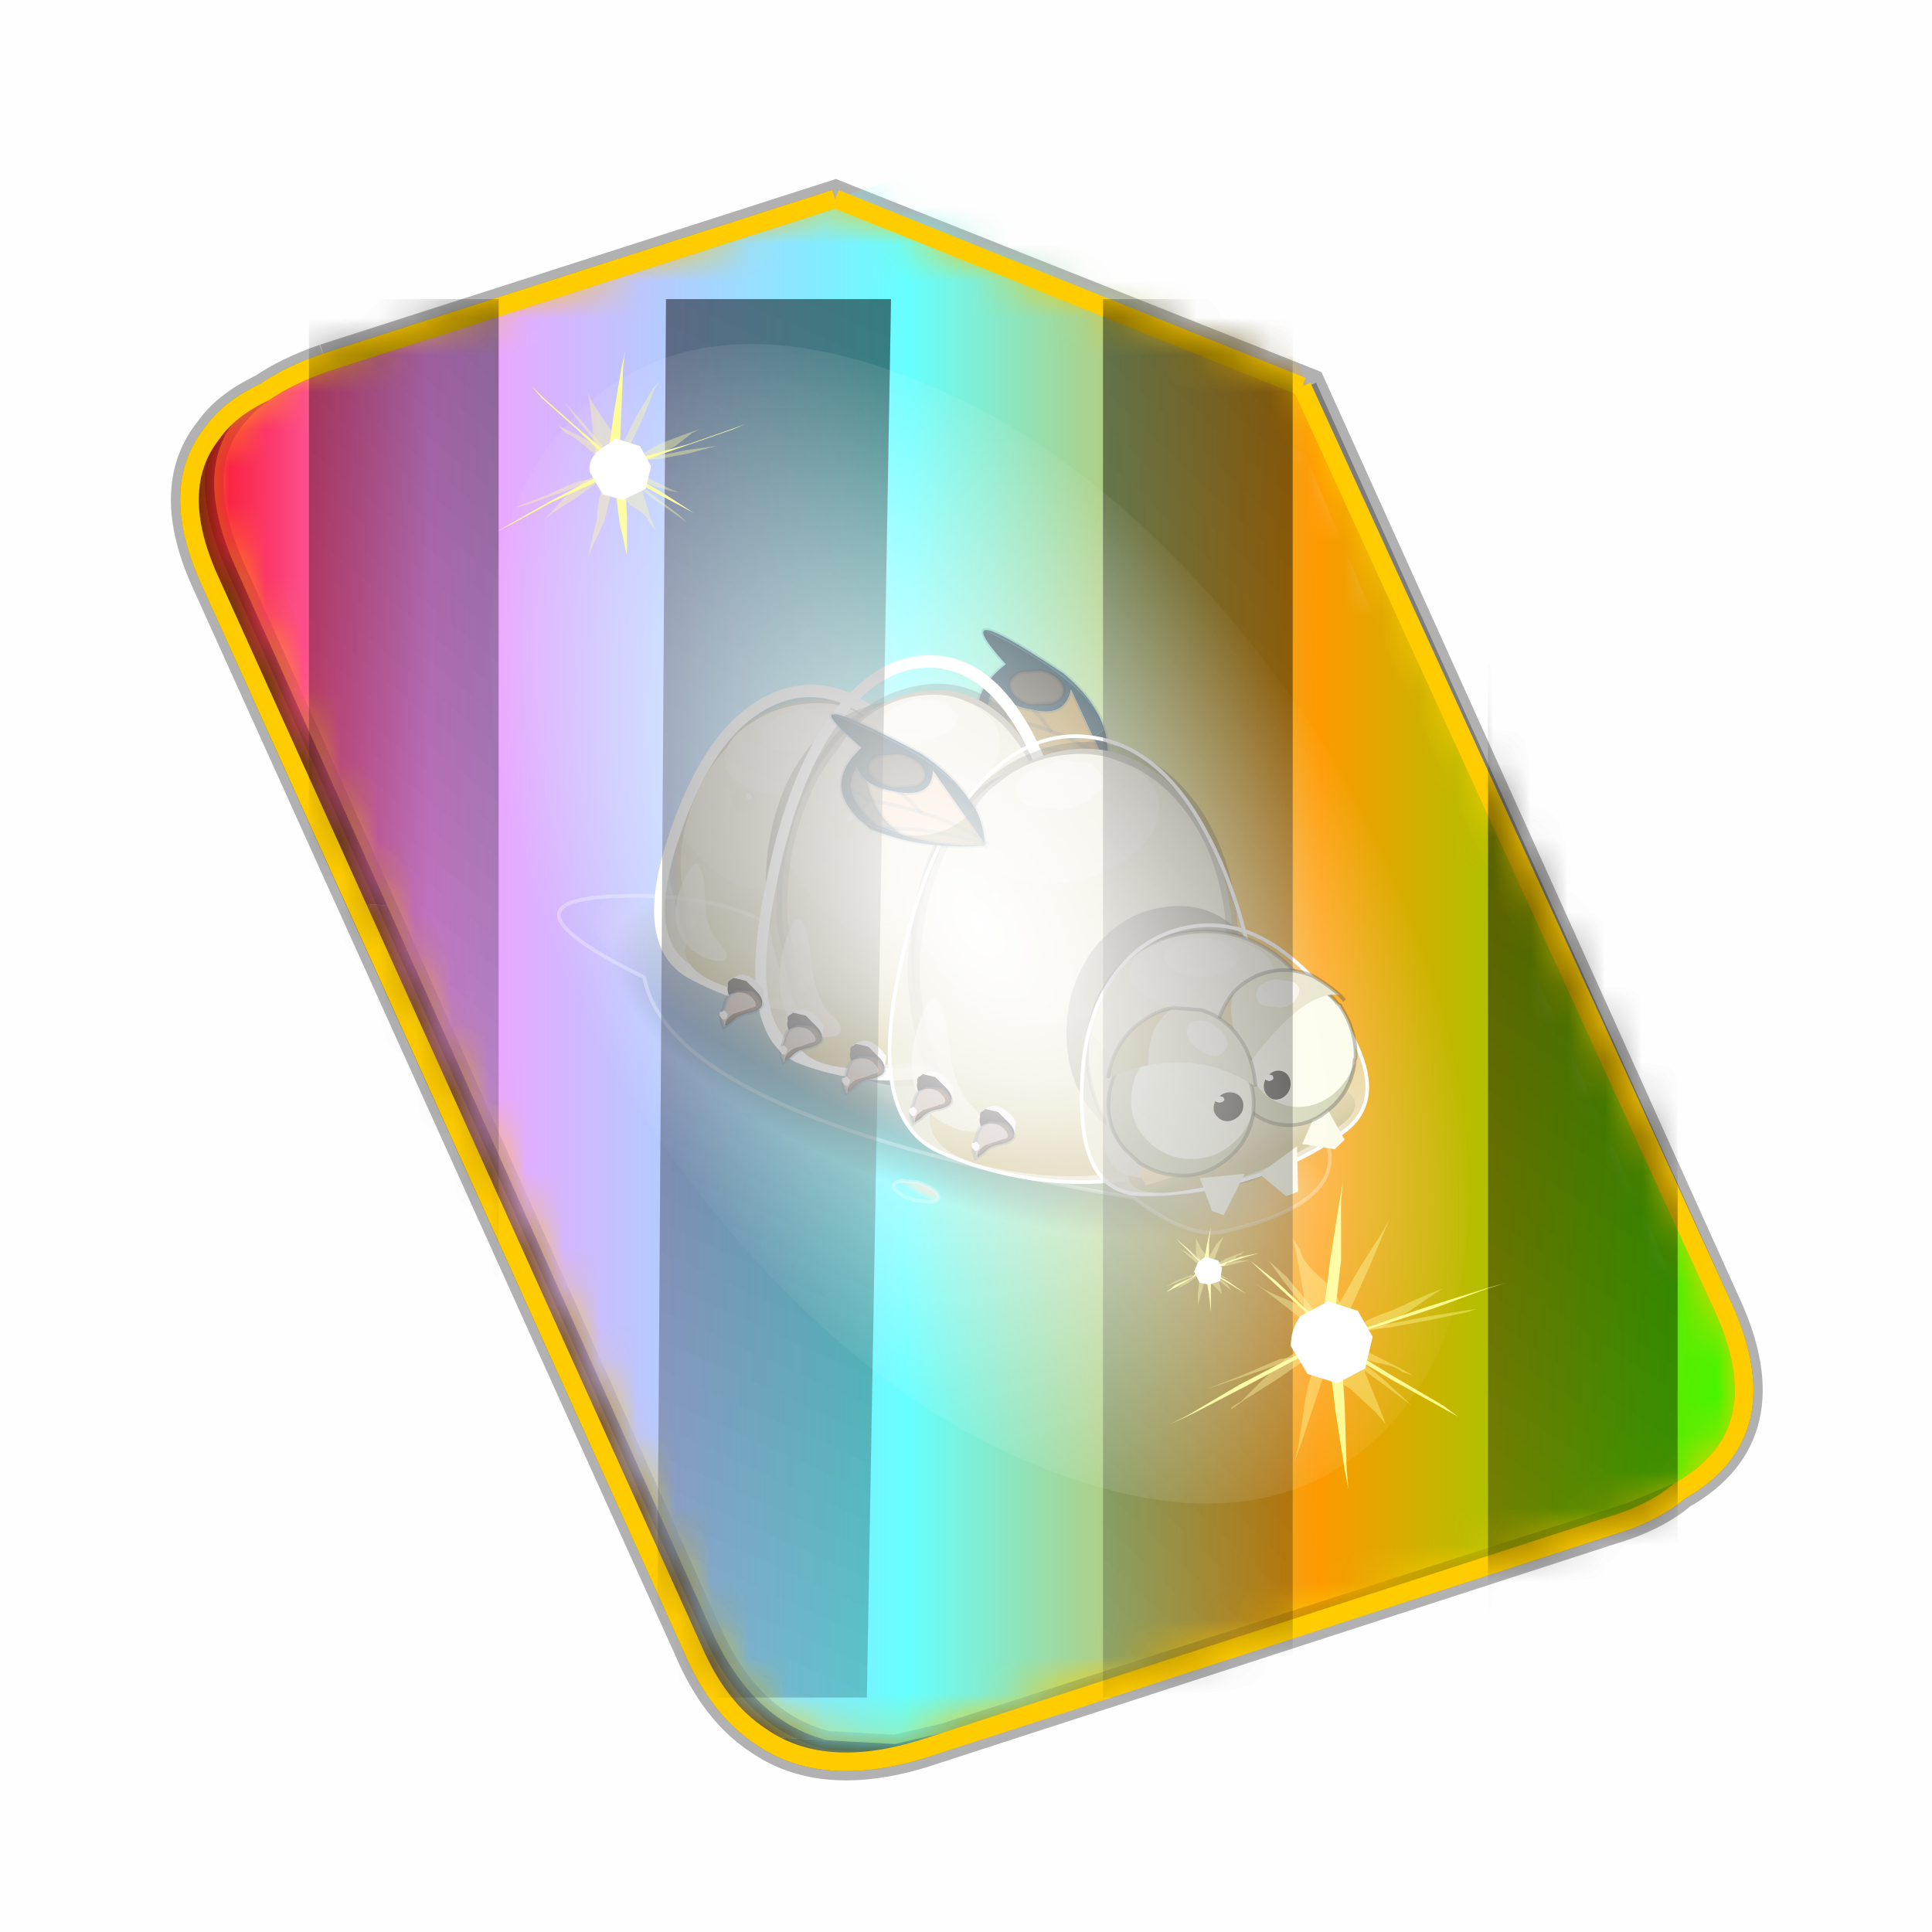 <?xml version='1.0' encoding='UTF-8'?>
<svg xmlns:xlink="http://www.w3.org/1999/xlink" xmlns="http://www.w3.org/2000/svg" version="1.1" width="60px" height="60px" viewBox="0.0 0.0 60.0 60.0"><defs><g id="c1"><path fill="#000000" fill-opacity="0.004" d="M0.0 0.0 L60.0 0.0 60.0 60.0 0.0 60.0 0.0 0.0"/></g><g id="c2"><path fill="none" stroke="#000000" stroke-width="1.0" stroke-opacity="0.302" d="M3.8 6.35 L17.5 1.95 30.2 7.0 41.35 31.7 Q42.95 35.15 40.2 36.7 39.5 37.3 38.3 37.65 L19.8 43.65 Q17.15 44.45 15.5 43.3 14.35 42.55 13.65 40.9 L0.7 12.25 Q-0.45 9.75 0.75 8.25 1.2 7.6 2.15 7.15 2.8 6.7 3.8 6.35"/><path fill="#ffcc00" stroke="none" d="M35.55 22.3 L31.45 13.25 29.75 9.2 29.65 9.15 29.75 9.2 31.45 13.25 29.65 9.15 26.25 7.85 16.95 4.2 5.5 7.85 Q1.65 9.1 3.35 12.8 L8.25 23.65 15.0 38.6 15.2 39.0 Q16.8 42.25 20.45 41.1 L37.2 35.7 Q41.1 34.5 39.35 30.75 L35.55 22.3 M1.1 8.3 Q1.45 7.65 2.15 7.15 2.8 6.7 3.8 6.35 L17.5 1.95 30.2 7.0 41.35 31.7 Q42.95 35.15 40.2 36.7 L38.9 37.25 23.2 42.3 20.4 43.2 19.1 43.5 17.3 43.4 Q15.3 42.9 14.2 40.5 L5.45 20.95 1.35 11.8 Q0.4 9.65 1.1 8.3"/><path fill="#996600" stroke="none" d="M31.45 13.25 L35.55 22.3 39.35 30.75 Q41.1 34.5 37.2 35.7 L20.45 41.1 Q16.8 42.25 15.2 39.0 L15.0 38.6 8.25 23.65 3.35 12.8 Q1.65 9.1 5.5 7.85 L16.95 4.2 26.25 7.85 29.65 9.15 31.45 13.25 M26.5 8.3 L26.25 7.85 26.5 8.3 M18.6 7.5 L9.1 10.55 9.55 11.6 Q9.8 12.8 9.15 13.6 8.4 14.45 7.1 14.4 L6.8 14.4 6.95 14.6 16.3 35.2 Q16.8 36.4 17.65 37.0 18.8 37.8 20.65 37.2 L34.0 32.9 33.7 32.1 Q33.45 30.9 34.1 30.1 34.75 29.3 35.95 29.35 L35.8 29.0 27.7 10.95 18.6 7.5"/><path fill="#5b3c00" stroke="none" d="M0.75 8.25 L1.1 8.3 Q0.4 9.65 1.35 11.8 L5.45 20.95 4.6 20.9 0.7 12.25 Q-0.45 9.75 0.75 8.25 M17.3 43.4 L19.1 43.5 20.1 43.55 19.8 43.65 Q17.15 44.45 15.5 43.3 L17.3 43.4"/><path fill="#724b00" stroke="none" d="M2.15 7.15 Q1.45 7.65 1.1 8.3 L0.75 8.25 Q1.2 7.6 2.15 7.15 M5.45 20.95 L14.2 40.5 Q15.3 42.9 17.3 43.4 L15.5 43.3 Q14.35 42.55 13.65 40.9 L4.6 20.9 5.45 20.95 M19.1 43.5 L20.4 43.2 23.2 42.3 23.3 42.5 20.1 43.55 19.1 43.5"/><path fill="#fcf2cf" stroke="none" d="M27.7 10.95 L35.8 29.0 35.95 29.35 Q34.75 29.3 34.1 30.1 33.45 30.9 33.7 32.1 L34.0 32.9 20.65 37.2 Q18.8 37.8 17.65 37.0 16.8 36.4 16.3 35.2 L6.95 14.6 6.8 14.4 7.1 14.4 Q8.4 14.45 9.15 13.6 9.8 12.8 9.55 11.6 L9.1 10.55 18.6 7.5 27.7 10.95"/><path fill="#1c1200" stroke="none" d="M23.2 42.3 L38.9 37.25 40.2 36.7 Q39.5 37.3 38.3 37.65 L23.3 42.5 23.2 42.3"/><path fill="none" stroke="#ffaa00" stroke-width="1.0" d="M31.45 13.25 L35.55 22.3 M15.0 38.6 L8.25 23.65 M31.45 13.25 L29.65 9.15"/><path fill="none" stroke="#fcf2cf" stroke-width="1.0" d="M35.55 22.3 L39.35 30.75 Q41.1 34.5 37.2 35.7 L20.45 41.1 Q16.8 42.25 15.2 39.0 L15.0 38.6 M8.25 23.65 L3.35 12.8 Q1.65 9.1 5.5 7.85 L16.95 4.2 26.25 7.85 29.65 9.15 29.75 9.2 31.45 13.25"/><path fill="none" stroke="#f0b92b" stroke-width="0.5" d="M26.25 7.85 L26.5 8.3 M27.7 10.95 L35.8 29.0 35.95 29.35 Q34.75 29.3 34.1 30.1 33.45 30.9 33.7 32.1 L34.0 32.9 20.65 37.2 Q18.8 37.8 17.65 37.0 16.8 36.4 16.3 35.2 L6.95 14.6 6.8 14.4 7.1 14.4 Q8.4 14.45 9.15 13.6 9.8 12.8 9.55 11.6 L9.1 10.55 18.6 7.5"/><path fill="none" stroke="#000000" stroke-width="0.5" stroke-opacity="0.302" d="M1.1 8.3 Q1.45 7.65 2.15 7.15 1.2 7.6 0.75 8.25 M1.1 8.3 Q0.4 9.65 1.35 11.8 L5.45 20.95 14.2 40.5 Q15.3 42.9 17.3 43.4 L19.1 43.5 20.4 43.2 23.2 42.3 38.9 37.25 40.2 36.7 Q42.95 35.15 41.35 31.7 L30.2 7.0 M17.5 1.95 L3.8 6.35 Q2.8 6.7 2.15 7.15 M4.6 20.9 L0.7 12.25 Q-0.45 9.75 0.75 8.25 M4.6 20.9 L13.65 40.9 Q14.35 42.55 15.5 43.3 M20.1 43.55 L19.8 43.65 Q17.15 44.45 15.5 43.3 M20.1 43.55 L23.3 42.5 M40.2 36.7 Q39.5 37.3 38.3 37.65 L23.3 42.5"/><path fill="none" stroke="#ffcc00" stroke-width="0.5" stroke-opacity="0.749" d="M18.6 7.5 L27.7 10.95"/></g><g id="c3"><path fill="#7fdbfe" stroke="none" d="M10.75 4.9 Q10.75 4.6 10.9 4.35 11.25 3.45 11.95 2.75 13.3 1.5 14.35 2.1 15.4 2.7 14.95 4.45 14.7 5.4 14.1 6.15 L13.75 6.5 Q13.1 7.15 12.35 7.35 L11.4 7.2 Q10.95 6.9 10.75 6.4 10.5 5.75 10.75 4.9 M7.5 5.9 Q7.0 5.85 6.6 5.5 6.05 5.0 5.8 4.15 L5.7 3.6 Q5.55 2.65 5.8 1.7 6.25 0.0 7.5 0.0 L7.6 0.0 Q8.85 0.0 9.3 1.7 9.55 2.65 9.4 3.6 L9.3 4.15 8.5 5.5 7.6 5.9 7.5 5.9 M4.35 4.9 Q4.6 5.75 4.35 6.4 L3.7 7.2 2.75 7.35 Q2.0 7.15 1.35 6.5 L1.0 6.15 Q0.4 5.4 0.15 4.45 -0.3 2.7 0.75 2.1 1.8 1.5 3.15 2.75 3.85 3.45 4.2 4.35 L4.35 4.9 M5.5 13.7 Q4.45 13.9 3.65 12.95 2.75 12.0 3.2 10.25 3.7 8.5 5.25 7.6 6.4 6.9 7.55 7.0 8.75 6.9 9.9 7.6 11.45 8.5 11.95 10.25 12.35 12.0 11.5 12.95 10.7 13.9 9.65 13.7 8.55 13.5 7.55 12.6 6.55 13.5 5.5 13.7"/></g><g id="c4"><g><use transform="matrix(1.0,0.0,0.0,1.0,0.0,0.0)" xlink:href="#c3"/></g></g><radialGradient gradientUnits="userSpaceOnUse" r="819.2" cx="0" cy="0" spreadMethod="pad" gradientTransform="matrix(0.091,0.0,0.0,0.091,0.6,3.4)" id="gradient1"><stop offset="0.0" stop-color="#ffffff"/><stop offset="1.0" stop-color="#ffffff" stop-opacity="0.0"/></radialGradient><g id="c5"><path stroke="none" fill="url(#gradient1)" d="M36.65 -54.65 Q60.05 -42.0 69.75 -17.95 80.55 8.9 68.0 34.1 55.45 59.35 26.8 68.2 -1.8 77.05 -29.7 64.3 -57.6 51.6 -68.45 24.75 -79.3 -2.05 -66.75 -27.25 L-66.7 -27.3 Q-54.1 -52.5 -25.5 -61.4 3.1 -70.2 31.0 -57.5 L36.65 -54.65"/></g><g id="c6"><g><use transform="matrix(1.0,0.0,0.0,1.0,0.0,0.0)" xlink:href="#c5"/></g></g><radialGradient gradientUnits="userSpaceOnUse" r="819.2" cx="0" cy="0" spreadMethod="pad" gradientTransform="matrix(0.209,0.0,0.0,0.177,67.15,107.2)" id="gradient2"><stop offset="0.357" stop-color="#ffffff"/><stop offset="0.671" stop-opacity="0.0"/></radialGradient><g id="c7"><path fill="none" stroke-linejoin="round" stroke-linecap="round" stroke="url(#gradient2)" stroke-width="0.5" d="M136.55 165.8 L68.6 106.0 68.4 106.0 118.25 201.5 M68.2 105.7 L68.25 105.8 68.25 105.75 68.2 105.7 0.0 45.7 M68.25 105.8 L68.3 105.85 68.3 105.8 68.25 105.75 49.95 0.05 M0.05 97.7 L68.15 105.95 68.25 105.85 68.25 105.8 M68.3 105.85 L68.25 105.85 68.3 106.0 68.3 105.85 68.3 105.8 68.35 105.8 68.3 105.8 86.6 18.35 M50.0 193.2 L68.3 106.0 68.15 105.95 18.25 151.55 M68.4 106.0 L68.3 106.0 86.55 211.5 M68.4 106.0 L68.3 105.85 M68.6 106.0 L68.35 105.8 118.25 60.15 M136.6 114.25 L68.6 106.0 M68.2 105.7 L18.25 10.05"/></g><g id="c8"><g><use transform="matrix(1.0,0.0,0.0,1.0,0.0,0.0)" xlink:href="#c7"/></g></g><g id="c9"><g><use transform="matrix(1.0,0.0,0.0,1.0,0.0,0.0)" xlink:href="#c2"/></g><g><use transform="matrix(0.239,-0.087,0.1,0.234,34.25,31.15)" xlink:href="#c4"/></g><g><use transform="matrix(0.239,-0.087,0.1,0.234,4.25,10.3)" xlink:href="#c4"/></g><g><use transform="matrix(0.141,-0.038,0.111,0.226,20.25,20.65)" filter="url(#filter7)" xlink:href="#c6"/></g><g><use transform="matrix(-0.155,0.051,0.084,0.147,22.6,3.15)" filter="url(#filter8)" xlink:href="#c8"/></g></g><filter id="filter7"><feColorMatrix in="SourceGraphic" type="matrix" values="0.0 0.0 0.0 0.0 0.797 0.0 0.0 0.0 0.0 0.598 0.0 0.0 0.0 0.0 0.199 0.0 0.0 0.0 1.0 0.0" result="cxform"/><feComposite operator="in" in2="SourceGraphic" result="color-xform"/></filter><filter id="filter8"><feColorMatrix in="SourceGraphic" type="matrix" values="0.0 0.0 0.0 0.0 0.996 0.0 0.0 0.0 0.0 0.996 0.0 0.0 0.0 0.0 0.996 0.0 0.0 0.0 1.0 0.0" result="cxform"/><feComposite operator="in" in2="SourceGraphic" result="color-xform"/></filter><g id="c10"><path fill="#ffffff" stroke="none" d="M46.35 90.05 L45.05 90.6 26.55 96.55 25.95 96.75 25.25 96.85 23.45 96.75 Q21.45 96.25 20.35 93.85 L7.5 65.15 Q6.55 63.0 7.25 61.65 7.6 61.0 8.3 60.5 8.95 60.05 9.95 59.7 L23.65 55.3 36.35 60.35 47.5 85.05 Q49.1 88.5 46.35 90.05"/></g><linearGradient gradientUnits="userSpaceOnUse" x1="-819.2" x2="819.2" spreadMethod="pad" gradientTransform="matrix(0.026,0.0,0.0,0.027,20.9,21.95)" id="gradient3"><stop offset="0.0" stop-color="#f90013"/><stop offset="0.161" stop-color="#ff99ff"/><stop offset="0.463" stop-color="#66ffff"/><stop offset="0.722" stop-color="#ff9900"/><stop offset="1.0" stop-color="#33ff00"/></linearGradient><g id="c11"><path stroke="none" fill="url(#gradient3)" d="M0.6 8.2 Q1.05 7.55 2.0 7.1 2.65 6.65 3.65 6.3 L22.15 0.35 Q26.4 -1.05 28.3 3.05 L41.2 31.65 Q42.8 35.1 40.05 36.65 39.35 37.25 38.15 37.6 L19.65 43.6 Q17.0 44.4 15.35 43.25 14.2 42.5 13.5 40.85 L0.55 12.2 Q-0.6 9.7 0.6 8.2"/></g><g id="c12"><g><use transform="matrix(1.0,0.0,0.0,1.0,0.0,0.0)" xlink:href="#c11"/></g></g><radialGradient gradientUnits="userSpaceOnUse" r="819.2" cx="0" cy="0" spreadMethod="pad" gradientTransform="matrix(0.055,0.022,-0.011,0.02,-0.05,0.0)" id="gradient4"><stop offset="0.49" stop-color="#0d151c" stop-opacity="0.6"/><stop offset="1.0" stop-color="#101a24" stop-opacity="0.0"/></radialGradient><g id="c13"><path stroke="none" fill="url(#gradient4)" d="M-47.15 -18.8 Q-43.35 -26.0 -27.0 -25.75 -10.4 -25.4 9.1 -17.45 28.65 -9.75 39.65 0.85 51.1 11.7 47.2 18.9 43.4 26.25 26.95 25.75 10.45 25.35 -9.05 17.55 -28.6 9.75 -39.95 -0.85 -51.05 -11.5 -47.15 -18.8"/></g><g id="c14"><g><use transform="matrix(1.0,0.0,0.0,1.0,0.0,0.0)" xlink:href="#c13"/></g></g><linearGradient gradientUnits="userSpaceOnUse" x1="-819.2" x2="819.2" spreadMethod="pad" gradientTransform="matrix(0.001,-0.008,-0.006,-0.002,0.25,-5.95)" id="gradient5"><stop offset="0.0" stop-color="#e3dec0"/><stop offset="1.0" stop-color="#f4f0e8" stop-opacity="0.012"/><stop offset="1.0" stop-color="#30ada0" stop-opacity="0.024"/></linearGradient><linearGradient gradientUnits="userSpaceOnUse" x1="-819.2" x2="819.2" spreadMethod="pad" gradientTransform="matrix(-0,-0.003,-0.005,-0.001,0.0,-2.45)" id="gradient6"><stop offset="0.0" stop-color="#c6b77d"/><stop offset="1.0" stop-color="#e3dec0" stop-opacity="0.012"/><stop offset="1.0" stop-color="#30ada0" stop-opacity="0.024"/></linearGradient><g id="c15"><path fill="#d6cba0" stroke="none" d="M-5.25 -3.3 L-5.8 -5.3 Q-5.9 -6.4 -5.65 -7.35 -2.0 -1.85 5.85 -6.35 5.85 -4.2 4.5 -2.4 L4.4 -2.3 4.25 -2.05 Q-2.05 0.3 -5.25 -3.3"/><path fill="#e3dec0" stroke="none" d="M-5.65 -7.35 Q-5.3 -8.65 -4.5 -9.75 -2.95 -11.65 -0.55 -11.95 1.8 -12.25 3.65 -10.8 5.55 -9.25 5.8 -6.8 L5.85 -6.35 Q-2.0 -1.85 -5.65 -7.35"/><path fill="#c6b77d" stroke="none" d="M4.25 -2.05 Q2.75 -0.35 0.6 -0.05 -1.85 0.25 -3.75 -1.3 -4.8 -2.2 -5.25 -3.3 -2.05 0.3 4.25 -2.05"/><path fill="none" stroke="#000000" stroke-width="0.5" stroke-opacity="0.302" d="M4.25 -2.05 Q2.75 -0.35 0.6 -0.05 -1.85 0.25 -3.75 -1.3 -4.8 -2.2 -5.25 -3.3 L-5.8 -5.3 Q-5.9 -6.4 -5.65 -7.35 -5.3 -8.65 -4.5 -9.75 -2.95 -11.65 -0.55 -11.95 1.8 -12.25 3.65 -10.8 5.55 -9.25 5.8 -6.8 L5.85 -6.35 Q5.85 -4.2 4.5 -2.4 L4.4 -2.3"/><path fill="#ede8d6" stroke="none" d="M2.45 -11.3 Q3.4 -10.8 3.35 -10.05 3.3 -9.3 2.3 -8.8 1.25 -8.25 -0.2 -8.25 -1.6 -8.25 -2.55 -8.8 -3.6 -9.3 -3.55 -10.05 -3.5 -10.8 -2.4 -11.3 -1.35 -11.85 0.05 -11.85 1.5 -11.85 2.45 -11.3"/><path fill="#f4f0e8" stroke="none" d="M1.3 -10.15 L0.0 -9.85 -1.3 -10.15 Q-1.85 -10.4 -1.85 -10.8 -1.85 -11.15 -1.3 -11.4 L0.0 -11.7 1.3 -11.4 1.9 -10.8 Q1.9 -10.4 1.3 -10.15"/><path stroke="none" fill="url(#gradient5)" d="M1.5 -12.1 Q3.75 -11.3 5.05 -8.7 6.35 -6.15 6.45 -3.0 6.6 0.2 4.45 0.5 L-0.25 0.3 Q-2.8 -0.2 -5.1 -1.55 -7.35 -2.9 -6.1 -6.55 -4.8 -10.15 -2.8 -11.5 -0.75 -12.85 1.5 -12.1"/><path fill="none" stroke="#ffffff" stroke-width="0.5" d="M1.5 -12.1 Q-0.75 -12.85 -2.8 -11.5 -4.8 -10.15 -6.1 -6.55 -7.35 -2.9 -5.1 -1.55 -2.8 -0.2 -0.25 0.3 L4.45 0.5 Q6.6 0.2 6.45 -3.0 6.35 -6.15 5.05 -8.7 3.75 -11.3 1.5 -12.1"/><path stroke="none" fill="url(#gradient6)" d="M4.35 0.2 L1.0 0.3 Q-0.9 0.2 -3.35 -0.75 -5.8 -1.7 -5.25 -2.9 -4.7 -4.15 -3.2 -4.5 -1.75 -4.9 0.15 -4.55 2.05 -4.15 3.45 -3.2 4.8 -2.25 5.3 -1.15 5.8 -0.05 4.35 0.2"/><path fill="#f5f1e8" fill-opacity="0.573" d="M-4.7 -5.75 Q-4.45 -5.4 -4.45 -4.35 -4.4 -3.25 -3.8 -2.6 -3.15 -1.95 -3.65 -1.85 -4.35 -1.9 -5.05 -2.45 -5.75 -3.05 -5.8 -3.85 -5.85 -4.6 -5.4 -5.35 -4.9 -6.2 -4.7 -5.75"/><path fill="#e3dec0" stroke="none" d="M-3.1 -8.6 L-2.7 -8.75 -2.3 -8.55 -2.1 -8.2 -2.2 -7.85 -2.6 -7.75 Q-2.85 -7.75 -3.0 -7.9 L-3.25 -8.3 -3.1 -8.6 M-2.45 -8.5 L-2.55 -8.5 -2.55 -8.4 -2.5 -8.3 -2.4 -8.25 -2.3 -8.3 -2.3 -8.4 -2.35 -8.45 -2.45 -8.5"/><path fill="#f4f0e8" stroke="none" d="M-2.45 -8.5 L-2.35 -8.45 -2.3 -8.4 -2.3 -8.3 -2.4 -8.25 -2.5 -8.3 -2.55 -8.4 -2.55 -8.5 -2.45 -8.5"/><path fill="#e3dec0" stroke="none" d="M2.65 -4.8 Q2.7 -4.4 2.35 -4.1 L1.6 -3.85 Q1.1 -3.9 0.75 -4.2 0.35 -4.5 0.3 -4.95 0.25 -5.35 0.6 -5.65 L1.4 -5.9 2.2 -5.55 2.65 -4.8 M2.0 -5.4 L1.8 -5.35 1.75 -5.2 1.85 -5.05 Q1.9 -4.95 2.05 -4.95 L2.2 -5.0 2.25 -5.15 2.2 -5.3 2.0 -5.4"/><path fill="#f4f0e8" stroke="none" d="M2.0 -5.4 L2.2 -5.3 2.25 -5.15 2.2 -5.0 2.05 -4.95 Q1.9 -4.95 1.85 -5.05 L1.75 -5.2 1.8 -5.35 2.0 -5.4"/></g><g id="c16"><g><use transform="matrix(1.0,0.0,0.0,1.0,0.0,0.0)" xlink:href="#c15"/></g></g><g id="c17"><g><use transform="matrix(2.965,-0.36,0.0,3.375,-20.65,25.5)" filter="url(#filter12)" xlink:href="#c16"/></g></g><filter id="filter12"><feColorMatrix in="SourceGraphic" type="matrix" values="0.699 0.0 0.0 0.0 0.0 0.0 0.699 0.0 0.0 0.0 0.0 0.0 0.699 0.0 0.0 0.0 0.0 0.0 1.0 0.0" result="cxform"/><feComposite operator="in" in2="SourceGraphic" result="color-xform"/></filter><g id="c18"><path fill="#10303d" stroke="none" d="M-16.35 -4.0 Q-20.55 -9.1 -14.3 -14.0 -18.2 -18.3 -17.15 -18.65 -5.4 -13.0 -1.7 -7.2 -1.2 -6.25 -0.85 -5.1 L-2.35 -4.0 -5.4 -10.55 Q-6.2 -6.55 -10.95 -7.85 L-11.2 -7.85 Q-13.35 -8.3 -14.45 -9.4 L-14.55 -9.55 Q-15.2 -10.3 -15.35 -11.4 -18.45 -7.8 -14.2 -3.4 L-14.05 -3.4 -11.35 -2.05 -11.15 -1.95 Q-13.55 -2.45 -16.2 -3.8 L-16.35 -4.0"/><path fill="#a88949" stroke="none" d="M-11.15 -1.95 L-11.35 -2.05 Q-14.35 -4.6 -14.45 -9.4 -13.35 -8.3 -11.2 -7.85 L-10.95 -7.85 Q-6.2 -6.55 -5.4 -10.55 L-2.35 -4.0 Q-6.4 -1.1 -11.15 -1.95"/><path fill="#716f62" stroke="none" d="M-11.35 -2.05 L-14.05 -3.4 -14.2 -3.4 Q-18.45 -7.8 -15.35 -11.4 -15.2 -10.3 -14.55 -9.55 L-14.45 -9.4 Q-14.35 -4.6 -11.35 -2.05"/><path fill="#0d252f" stroke="none" d="M-16.2 -3.8 Q-13.55 -2.45 -11.15 -1.95 -6.65 -0.25 -0.55 -0.05 -9.0 0.25 -15.35 -2.95 L-15.55 -3.1 -16.2 -3.8 M-2.35 -4.0 L-0.85 -5.1 Q-0.15 -2.7 -0.5 -0.15 L-2.35 -4.0"/><path fill="#997644" stroke="none" d="M-2.35 -4.0 L-0.5 -0.15 -0.55 -0.15 -0.55 -0.05 Q-6.65 -0.25 -11.15 -1.95 -6.4 -1.1 -2.35 -4.0"/><path fill="#4a9fd7" stroke="none" d="M-0.55 -0.15 L-0.5 -0.05 -0.55 -0.05 -0.55 -0.15"/><path fill="#174457" stroke="none" d="M-1.7 -7.2 Q-5.4 -13.0 -17.15 -18.65 -15.9 -19.05 -6.45 -12.75 -3.2 -10.05 -1.7 -7.2"/><path fill="none" stroke="#003366" stroke-width="0.5" stroke-opacity="0.2" d="M-17.15 -18.65 Q-18.2 -18.3 -14.3 -14.0 -20.55 -9.1 -16.35 -4.0 M-11.15 -1.95 L-11.35 -2.05 -14.05 -3.4 -14.2 -3.4 Q-18.45 -7.8 -15.35 -11.4 -15.2 -10.3 -14.55 -9.55 L-14.45 -9.4 Q-13.35 -8.3 -11.2 -7.85 L-10.95 -7.85 Q-6.2 -6.55 -5.4 -10.55 L-2.35 -4.0 -0.5 -0.15 -0.55 -0.15 -0.5 -0.05 -0.55 -0.05 Q-6.65 -0.25 -11.15 -1.95 M-0.85 -5.1 Q-1.2 -6.25 -1.7 -7.2 M-17.15 -18.65 Q-15.9 -19.05 -6.45 -12.75 -3.2 -10.05 -1.7 -7.2 M-0.55 -0.05 Q-9.0 0.25 -15.35 -2.95 L-15.55 -3.1 -16.2 -3.8 M-14.45 -9.4 Q-14.35 -4.6 -11.35 -2.05 M-0.5 -0.15 Q-0.15 -2.7 -0.85 -5.1"/><path fill="none" stroke="#003366" stroke-width="0.5" stroke-opacity="0.2" d="M-17.15 -6.0 Q-15.65 -5.35 -14.65 -6.6"/><path fill="none" stroke="#003366" stroke-width="0.5" stroke-opacity="0.2" d="M-14.8 -6.75 Q-15.75 -8.35 -18.05 -8.15"/><path fill="none" stroke="#003366" stroke-width="0.5" stroke-opacity="0.2" d="M-14.95 -6.8 Q-4.6 -4.55 0.0 -0.15"/><path fill="none" stroke="#003366" stroke-width="0.5" stroke-opacity="0.2" d="M-0.35 -0.2 Q-7.55 -3.0 -15.1 -2.85"/><path fill="none" stroke="#003366" stroke-width="0.5" stroke-opacity="0.2" d="M-16.55 -11.45 Q-11.0 -9.45 -8.1 -4.75"/><path fill="#4b473b" stroke="none" d="M-10.75 -8.5 Q-12.25 -8.8 -13.1 -9.7 -13.95 -10.55 -13.7 -11.5 -13.45 -12.45 -12.2 -12.9 L-9.5 -13.1 Q-8.0 -12.8 -7.1 -11.85 -6.2 -11.0 -6.45 -10.05 -6.7 -9.1 -8.0 -8.65 L-10.75 -8.5"/><path fill="none" stroke="#000000" stroke-width="0.5" stroke-opacity="0.2" d="M-10.75 -8.5 Q-12.25 -8.8 -13.1 -9.7 -13.95 -10.55 -13.7 -11.5 -13.45 -12.45 -12.2 -12.9 L-9.5 -13.1 Q-8.0 -12.8 -7.1 -11.85 -6.2 -11.0 -6.45 -10.05 -6.7 -9.1 -8.0 -8.65 L-10.75 -8.5"/></g><g id="c19"><g><use transform="matrix(1.0,0.0,0.0,1.0,0.0,0.0)" xlink:href="#c18"/></g></g><radialGradient gradientUnits="userSpaceOnUse" r="819.2" cx="0" cy="0" spreadMethod="pad" gradientTransform="matrix(0.063,0.028,-0.011,0.011,11.0,4.05)" id="gradient7"><stop offset="0.0" stop-color="#e3dec0"/><stop offset="1.0" stop-color="#f4f0e8" stop-opacity="0.012"/><stop offset="1.0" stop-color="#30ada0" stop-opacity="0.024"/></radialGradient><radialGradient gradientUnits="userSpaceOnUse" r="819.2" cx="0" cy="0" spreadMethod="pad" gradientTransform="matrix(0.006,0.003,-0.001,0.001,4.2,19.9)" id="gradient8"><stop offset="0.0" stop-color="#e3dec0"/><stop offset="1.0" stop-color="#f4f0e8" stop-opacity="0.012"/><stop offset="1.0" stop-color="#30ada0" stop-opacity="0.024"/></radialGradient><g id="c20"><path stroke="none" fill="url(#gradient7)" d="M32.4 20.9 Q-30.7 10.15 -34.45 -9.2 -55.9 -19.8 -37.85 -20.3 -19.85 -20.85 -11.4 -12.1 -9.35 -10.0 31.25 1.75 56.9 6.15 58.9 13.7 61.0 21.8 44.6 25.5 39.95 26.55 32.4 20.9 L31.25 20.0 32.4 20.9"/><path fill="none" stroke="#ffffff" stroke-width="0.5" stroke-opacity="0.302" d="M32.4 20.9 Q-30.7 10.15 -34.45 -9.2 -55.9 -19.8 -37.85 -20.3 -19.85 -20.85 -11.4 -12.1 -9.35 -10.0 31.25 1.75 56.9 6.15 58.9 13.7 61.0 21.8 44.6 25.5 39.95 26.55 32.4 20.9 L31.25 20.0"/><path stroke="none" fill="url(#gradient8)" d="M4.7 21.45 L2.45 21.2 Q1.2 20.85 0.4 20.3 -0.45 19.7 -0.4 19.2 -0.3 18.7 0.65 18.55 L2.85 18.75 Q4.05 19.1 4.95 19.7 5.8 20.35 5.7 20.85 5.65 21.35 4.7 21.45"/><path fill="none" stroke="#ffffff" stroke-width="0.5" stroke-opacity="0.302" d="M4.7 21.45 L2.45 21.2 Q1.2 20.85 0.4 20.3 -0.45 19.7 -0.4 19.2 -0.3 18.7 0.65 18.55 L2.85 18.75 Q4.05 19.1 4.95 19.7 5.8 20.35 5.7 20.85 5.65 21.35 4.7 21.45"/></g><g id="c21"><path fill="#000000" fill-opacity="0.302" d="M-3.35 -1.35 Q-5.4 -2.9 -5.9 -5.35 -6.4 -7.85 -5.05 -9.85 -3.6 -11.75 -1.15 -12.0 1.3 -12.3 3.35 -10.75 5.5 -9.15 6.0 -6.65 6.45 -4.2 5.0 -2.25 3.65 -0.3 1.2 -0.05 -1.25 0.25 -3.35 -1.35"/></g><g id="c22"><g><use transform="matrix(1.0,0.0,0.0,1.253,0.0,0.0)" xlink:href="#c21"/></g></g><linearGradient gradientUnits="userSpaceOnUse" x1="-819.2" x2="819.2" spreadMethod="pad" gradientTransform="matrix(0,-0.01,-0.007,-0.001,0.0,-8.55)" id="gradient9"><stop offset="0.0" stop-color="#e3dec0"/><stop offset="1.0" stop-color="#f4f0e8" stop-opacity="0.012"/><stop offset="1.0" stop-color="#30ada0" stop-opacity="0.024"/></linearGradient><linearGradient gradientUnits="userSpaceOnUse" x1="-819.2" x2="819.2" spreadMethod="pad" gradientTransform="matrix(-0,-0.003,-0.005,0,0.0,-3.9)" id="gradient10"><stop offset="0.0" stop-color="#c6b77d"/><stop offset="1.0" stop-color="#e3dec0" stop-opacity="0.012"/><stop offset="1.0" stop-color="#30ada0" stop-opacity="0.024"/></linearGradient><g id="c23"><path fill="#d6cba0" stroke="none" d="M-5.7 -4.25 L-6.3 -6.9 Q-6.4 -8.35 -6.15 -9.6 -2.2 -2.45 6.35 -8.25 6.4 -5.45 4.85 -3.1 L4.8 -2.95 4.65 -2.7 Q-2.2 0.4 -5.7 -4.25"/><path fill="#e3dec0" stroke="none" d="M-6.15 -9.6 Q-5.8 -11.3 -4.9 -12.75 -3.2 -15.2 -0.65 -15.6 2.0 -16.0 4.0 -14.1 6.05 -12.05 6.3 -8.85 L6.35 -8.25 Q-2.2 -2.45 -6.15 -9.6"/><path fill="#c7b77d" stroke="none" d="M4.65 -2.7 Q3.0 -0.45 0.65 -0.05 -2.0 0.3 -4.05 -1.7 -5.15 -2.85 -5.7 -4.25 -2.2 0.4 4.65 -2.7"/><path fill="none" stroke="#000000" stroke-width="0.5" stroke-opacity="0.302" d="M4.65 -2.7 Q3.0 -0.45 0.65 -0.05 -2.0 0.3 -4.05 -1.7 -5.15 -2.85 -5.7 -4.25 L-6.3 -6.9 Q-6.4 -8.35 -6.15 -9.6 -5.8 -11.3 -4.9 -12.75 -3.2 -15.2 -0.65 -15.6 2.0 -16.0 4.0 -14.1 6.05 -12.05 6.3 -8.85 L6.35 -8.25 Q6.4 -5.45 4.85 -3.1 L4.8 -2.95"/><path fill="#ede8d6" stroke="none" d="M2.6 -14.75 Q3.75 -14.1 3.7 -13.1 3.65 -12.15 2.45 -11.5 1.35 -10.75 -0.2 -10.75 -1.75 -10.75 -2.8 -11.5 -3.9 -12.15 -3.85 -13.1 -3.8 -14.1 -2.65 -14.75 -1.5 -15.5 0.05 -15.5 1.6 -15.5 2.6 -14.75"/><path fill="#f4f0e8" stroke="none" d="M1.2 -13.85 L-0.1 -13.55 Q-0.85 -13.55 -1.4 -13.85 -1.95 -14.1 -1.95 -14.5 L-1.4 -15.1 -0.1 -15.4 1.2 -15.1 1.8 -14.5 Q1.8 -14.1 1.2 -13.85"/><path stroke="none" fill="url(#gradient9)" d="M0.7 -16.8 Q3.2 -16.4 4.95 -13.4 6.65 -10.4 7.1 -6.35 7.55 -2.3 5.3 -1.25 3.0 -0.25 0.15 -0.25 -2.7 -0.25 -5.35 -1.4 -8.0 -2.55 -7.05 -7.55 -6.05 -12.6 -3.95 -14.9 -1.85 -17.2 0.7 -16.8"/><path fill="none" stroke="#ffffff" stroke-width="0.5" d="M0.7 -16.8 Q-1.85 -17.2 -3.95 -14.9 -6.05 -12.6 -7.05 -7.55 -8.0 -2.55 -5.35 -1.4 -2.7 -0.25 0.15 -0.25 3.0 -0.25 5.3 -1.25 7.55 -2.3 7.1 -6.35 6.65 -10.4 4.95 -13.4 3.2 -16.4 0.7 -16.8"/><path stroke="none" fill="url(#gradient10)" d="M5.15 -1.65 L1.55 -0.6 -3.35 -0.8 Q-6.15 -1.35 -5.7 -3.1 -5.2 -4.8 -3.65 -5.7 -2.05 -6.6 0.05 -6.65 2.2 -6.7 3.8 -5.8 5.35 -4.95 6.05 -3.65 6.65 -2.35 5.15 -1.65"/><path fill="#f5f1e8" fill-opacity="0.573" d="M-5.4 -6.95 Q-5.1 -6.55 -4.95 -5.15 -4.8 -3.8 -4.1 -3.05 -3.3 -2.4 -3.8 -2.15 -4.6 -2.05 -5.4 -2.6 -6.25 -3.1 -6.4 -4.2 -6.55 -5.1 -6.15 -6.25 -5.7 -7.4 -5.4 -6.95"/><path fill="#e3dec0" stroke="none" d="M-4.0 -11.05 L-3.55 -11.3 -3.1 -11.2 -2.85 -10.8 -2.95 -10.3 Q-3.1 -10.1 -3.35 -10.05 L-3.8 -10.15 -4.1 -10.55 -4.0 -11.05 M-3.25 -11.1 L-3.35 -11.05 -3.35 -10.9 -3.3 -10.8 -3.15 -10.8 -3.05 -10.85 -3.05 -10.95 -3.1 -11.05 -3.25 -11.1"/><path fill="#f4f0e8" stroke="none" d="M-3.25 -11.1 L-3.1 -11.05 -3.05 -10.95 -3.05 -10.85 -3.15 -10.8 -3.3 -10.8 -3.35 -10.9 -3.35 -11.05 -3.25 -11.1"/><path fill="#e3dec0" stroke="none" d="M2.75 -7.7 Q2.85 -7.15 2.55 -6.7 L1.7 -6.15 0.75 -6.35 Q0.3 -6.65 0.2 -7.2 0.1 -7.7 0.4 -8.2 0.7 -8.6 1.2 -8.7 L2.2 -8.5 Q2.65 -8.2 2.75 -7.7 M1.95 -8.3 L1.75 -8.15 1.7 -7.9 1.85 -7.75 2.05 -7.7 Q2.15 -7.7 2.25 -7.8 L2.3 -8.05 2.15 -8.25 1.95 -8.3"/><path fill="#f4f0e8" stroke="none" d="M1.95 -8.3 L2.15 -8.25 2.3 -8.05 2.25 -7.8 Q2.15 -7.7 2.05 -7.7 L1.85 -7.75 1.7 -7.9 1.75 -8.15 1.95 -8.3"/></g><g id="c24"><g><use transform="matrix(1.0,0.0,0.0,1.0,0.0,0.0)" xlink:href="#c23"/></g></g><g id="c25"><g><use transform="matrix(2.965,-0.36,0.0,3.375,20.75,25.95)" xlink:href="#c22"/></g><g><use transform="matrix(2.965,-0.36,0.0,3.375,23.8,26.65)" filter="url(#filter17)" xlink:href="#c24"/></g></g><filter id="filter17"><feColorMatrix in="SourceGraphic" type="matrix" values="0.801 0.0 0.0 0.0 0.0 0.0 0.801 0.0 0.0 0.0 0.0 0.0 0.801 0.0 0.0 0.0 0.0 0.0 1.0 0.0" result="cxform"/><feComposite operator="in" in2="SourceGraphic" result="color-xform"/></filter><g id="c26"/><g id="c27"><g><use transform="matrix(1.0,0.0,0.0,1.253,0.0,0.0)" xlink:href="#c21"/></g></g><g id="c28"><path fill="#d6cba0" stroke="none" d="M-5.8 -4.25 Q-6.35 -5.4 -6.55 -6.85 -6.8 -8.3 -6.55 -9.5 -2.0 -2.4 6.65 -8.2 6.9 -5.4 5.4 -3.05 L5.35 -2.95 5.2 -2.7 Q-1.85 0.4 -5.8 -4.25"/><path fill="#e3dec0" stroke="none" d="M-6.55 -9.5 Q-6.3 -11.2 -5.45 -12.65 -3.8 -15.1 -1.05 -15.5 1.65 -15.9 3.9 -14.0 6.15 -12.0 6.6 -8.8 L6.65 -8.2 Q-2.0 -2.4 -6.55 -9.5"/><path fill="#c6b77d" stroke="none" d="M5.2 -2.7 Q3.6 -0.45 1.1 -0.05 -1.6 0.3 -3.9 -1.7 -5.15 -2.8 -5.8 -4.25 -1.85 0.4 5.2 -2.7"/><path fill="none" stroke="#000000" stroke-width="0.5" stroke-opacity="0.302" d="M5.2 -2.7 Q3.6 -0.45 1.1 -0.05 -1.6 0.3 -3.9 -1.7 -5.15 -2.8 -5.8 -4.25 -6.35 -5.4 -6.55 -6.85 -6.8 -8.3 -6.55 -9.5 -6.3 -11.2 -5.45 -12.65 -3.8 -15.1 -1.05 -15.5 1.65 -15.9 3.9 -14.0 6.15 -12.0 6.6 -8.8 L6.65 -8.2 Q6.9 -5.4 5.4 -3.05 L5.35 -2.95"/><path fill="#ede8d6" stroke="none" d="M3.6 -13.05 Q3.6 -12.05 2.4 -11.4 1.25 -10.7 -0.35 -10.7 -2.0 -10.7 -3.15 -11.4 -4.35 -12.05 -4.35 -13.05 -4.35 -14.0 -3.15 -14.65 -2.0 -15.4 -0.35 -15.4 1.25 -15.4 2.4 -14.65 3.6 -14.0 3.6 -13.05"/><path fill="#f4f0e8" stroke="none" d="M1.35 -14.35 Q1.35 -13.95 0.75 -13.7 0.25 -13.4 -0.55 -13.4 L-1.85 -13.7 Q-2.4 -13.95 -2.4 -14.35 -2.4 -14.7 -1.85 -14.95 L-0.55 -15.25 0.75 -14.95 1.35 -14.35"/></g><g id="c29"><g><use transform="matrix(1.0,0.0,0.0,1.0,0.0,0.0)" xlink:href="#c28"/></g></g><linearGradient gradientUnits="userSpaceOnUse" x1="-819.2" x2="819.2" spreadMethod="pad" gradientTransform="matrix(0.001,-0.037,-0.023,-0.003,1.65,2.0)" id="gradient11"><stop offset="0.0" stop-color="#e3dec0"/><stop offset="1.0" stop-color="#f4f0e8" stop-opacity="0.012"/><stop offset="1.0" stop-color="#30ada0" stop-opacity="0.024"/></linearGradient><linearGradient gradientUnits="userSpaceOnUse" x1="-819.2" x2="819.2" spreadMethod="pad" gradientTransform="matrix(-0.002,-0.012,-0.019,0.001,1.85,19.0)" id="gradient12"><stop offset="0.0" stop-color="#c6b77d"/><stop offset="1.0" stop-color="#e3dec0" stop-opacity="0.012"/><stop offset="1.0" stop-color="#30ada0" stop-opacity="0.024"/></linearGradient><g id="c30"><path stroke="none" fill="url(#gradient11)" d="M3.95 -28.3 Q12.85 -26.85 18.9 -15.85 24.9 -4.9 26.5 10.05 28.15 24.9 20.15 28.6 12.15 32.3 2.1 32.35 -7.9 32.3 -17.25 28.2 -26.55 24.0 -23.15 5.55 -19.65 -12.9 -12.3 -21.35 -5.0 -29.8 3.95 -28.3"/><path fill="none" stroke="#ffffff" stroke-width="0.5" d="M3.95 -28.3 Q-5.0 -29.8 -12.3 -21.35 -19.65 -12.9 -23.15 5.55 -26.55 24.0 -17.25 28.2 -7.9 32.3 2.1 32.35 12.15 32.3 20.15 28.6 28.15 24.9 26.5 10.05 24.9 -4.9 18.9 -15.85 12.85 -26.85 3.95 -28.3"/><path stroke="none" fill="url(#gradient12)" d="M19.6 27.15 Q14.2 29.6 6.95 31.0 -0.3 32.35 -10.15 30.35 -20.0 28.25 -18.35 21.9 -16.65 15.6 -11.15 12.4 -5.7 9.0 1.8 8.85 9.25 8.75 14.9 11.9 20.45 15.1 22.75 19.95 25.0 24.7 19.6 27.15"/><path fill="#f5f1e8" fill-opacity="0.573" d="M-17.35 7.7 Q-16.25 9.3 -15.85 14.35 -15.35 19.4 -12.75 22.0 -10.05 24.55 -11.8 25.4 -14.5 25.75 -17.45 23.8 -20.4 21.85 -20.95 17.9 -21.4 14.6 -19.95 10.4 -18.45 6.1 -17.35 7.7"/><path fill="#e3dec0" stroke="none" d="M-12.4 -7.2 Q-11.85 -8.0 -10.95 -8.2 -10.05 -8.35 -9.3 -7.85 -8.55 -7.25 -8.35 -6.3 -8.2 -5.3 -8.7 -4.55 -9.25 -3.75 -10.15 -3.55 -11.1 -3.4 -11.8 -3.95 -12.6 -4.5 -12.8 -5.45 -12.95 -6.4 -12.4 -7.2 M-9.75 -7.4 L-10.1 -7.2 -10.15 -6.75 Q-10.15 -6.5 -9.95 -6.4 L-9.55 -6.3 -9.2 -6.55 Q-9.1 -6.7 -9.15 -6.95 L-9.35 -7.35 -9.75 -7.4"/><path fill="#f4f0e8" stroke="none" d="M-9.75 -7.4 L-9.35 -7.35 -9.15 -6.95 Q-9.1 -6.7 -9.2 -6.55 L-9.55 -6.3 -9.95 -6.4 Q-10.15 -6.5 -10.15 -6.75 L-10.1 -7.2 -9.75 -7.4"/><path fill="#e3dec0" stroke="none" d="M11.15 5.1 Q11.5 7.1 10.45 8.7 9.4 10.3 7.5 10.65 5.7 11.0 4.15 9.9 2.55 8.8 2.2 6.85 1.85 4.95 3.0 3.25 4.05 1.65 5.85 1.3 7.75 0.95 9.3 2.0 10.8 3.2 11.15 5.1 M8.35 2.9 Q7.85 3.0 7.7 3.35 7.4 3.7 7.55 4.2 7.6 4.65 8.0 4.9 8.25 5.15 8.75 5.1 L9.45 4.6 9.6 3.8 9.15 3.05 Q8.8 2.8 8.35 2.9"/><path fill="#f4f0e8" stroke="none" d="M8.35 2.9 Q8.8 2.8 9.15 3.05 L9.6 3.8 9.45 4.6 8.75 5.1 Q8.25 5.15 8.0 4.9 7.6 4.65 7.55 4.2 7.4 3.7 7.7 3.35 7.85 3.0 8.35 2.9"/></g><g id="c31"><g><use transform="matrix(2.965,-0.36,0.0,3.375,-3.2,26.45)" xlink:href="#c27"/></g><g><use transform="matrix(2.965,-0.36,0.0,3.375,1.0,28.4)" filter="url(#filter21)" xlink:href="#c29"/></g><g><use transform="matrix(3.262,-0.396,0.0,3.712,1.0,31.05)" filter="url(#filter22)" xlink:href="#c29"/></g><g><use transform="matrix(1.0,0.0,0.0,1.0,0.0,0.0)" xlink:href="#c30"/></g></g><filter id="filter21"><feColorMatrix in="SourceGraphic" type="matrix" values="0.898 0.0 0.0 0.0 0.0 0.0 0.898 0.0 0.0 0.0 0.0 0.0 0.898 0.0 0.0 0.0 0.0 0.0 1.0 0.0" result="cxform"/><feComposite operator="in" in2="SourceGraphic" result="color-xform"/></filter><filter id="filter22"><feColorMatrix in="SourceGraphic" type="matrix" values="0.898 0.0 0.0 0.0 0.0 0.0 0.898 0.0 0.0 0.0 0.0 0.0 0.898 0.0 0.0 0.0 0.0 0.0 1.0 0.0" result="cxform"/><feComposite operator="in" in2="SourceGraphic" result="color-xform"/></filter><g id="c32"><g><use transform="matrix(1.0,0.0,0.0,1.0,0.0,0.0)" xlink:href="#c21"/></g></g><linearGradient gradientUnits="userSpaceOnUse" x1="-819.2" x2="819.2" spreadMethod="pad" gradientTransform="matrix(-0.005,-0.021,-0.018,0.004,32.0,7.05)" id="gradient13"><stop offset="0.0" stop-color="#e3dec0"/><stop offset="1.0" stop-color="#f4f0e8" stop-opacity="0.012"/><stop offset="1.0" stop-color="#30ada0" stop-opacity="0.024"/></linearGradient><linearGradient gradientUnits="userSpaceOnUse" x1="-819.2" x2="819.2" spreadMethod="pad" gradientTransform="matrix(-0.003,-0.006,-0.014,0.005,34.95,16.45)" id="gradient14"><stop offset="0.0" stop-color="#c6b77d"/><stop offset="1.0" stop-color="#e3dec0" stop-opacity="0.012"/><stop offset="1.0" stop-color="#30ada0" stop-opacity="0.024"/></linearGradient><g id="c33"><path fill="#e3dec0" stroke="none" d="M15.3 3.7 Q15.95 -0.1 18.1 -3.25 22.15 -8.8 28.95 -9.65 35.7 -10.55 41.2 -6.3 46.9 -1.8 47.95 5.3 L48.1 6.6 Q26.65 19.5 15.3 3.7"/><path fill="#d6cba0" stroke="none" d="M48.1 6.6 Q48.65 12.85 45.0 18.05 L44.85 18.35 44.45 18.9 Q27.05 25.75 17.15 15.45 15.8 12.85 15.3 9.65 14.75 6.45 15.3 3.7 26.65 19.5 48.1 6.6"/><path fill="#c6b77d" stroke="none" d="M44.45 18.9 Q40.55 23.85 34.35 24.7 27.6 25.6 21.9 21.1 18.8 18.65 17.15 15.45 27.05 25.75 44.45 18.9"/><path fill="none" stroke="#000000" stroke-width="0.5" stroke-opacity="0.302" d="M15.3 3.7 Q15.95 -0.1 18.1 -3.25 22.15 -8.8 28.95 -9.65 35.7 -10.55 41.2 -6.3 46.9 -1.8 47.95 5.3 L48.1 6.6 Q48.65 12.85 45.0 18.05 L44.85 18.35 M44.45 18.9 Q40.55 23.85 34.35 24.7 27.6 25.6 21.9 21.1 18.8 18.65 17.15 15.45 15.8 12.85 15.3 9.65 14.75 6.45 15.3 3.7"/><path fill="#ede8d6" stroke="none" d="M30.7 -9.35 Q34.75 -9.35 37.55 -7.75 40.55 -6.3 40.55 -4.15 40.55 -1.95 37.55 -0.5 34.75 1.1 30.7 1.1 26.65 1.1 23.8 -0.5 20.8 -1.95 20.8 -4.15 20.8 -6.3 23.8 -7.75 26.65 -9.35 30.7 -9.35"/><path fill="#f4f0e8" stroke="none" d="M34.1 -4.4 Q32.65 -3.55 30.6 -3.55 28.5 -3.55 27.05 -4.4 25.55 -5.1 25.55 -6.25 25.55 -7.35 27.05 -8.1 28.5 -8.9 30.6 -8.9 32.65 -8.9 34.1 -8.1 35.65 -7.35 35.65 -6.25 35.65 -5.1 34.1 -4.4"/><path stroke="none" fill="url(#gradient13)" d="M28.8 -10.35 Q35.65 -11.65 41.95 -6.9 48.15 -2.25 51.8 5.7 55.45 13.55 50.15 17.5 44.85 21.5 37.4 23.85 30.0 26.2 22.45 26.1 14.85 25.95 14.35 14.9 13.9 3.85 17.95 -2.6 21.95 -9.0 28.8 -10.35"/><path fill="none" stroke="#ffffff" stroke-width="0.5" d="M28.8 -10.35 Q21.95 -9.0 17.95 -2.6 13.9 3.85 14.35 14.9 14.85 25.95 22.45 26.1 30.0 26.2 37.4 23.85 44.85 21.5 50.15 17.5 55.45 13.55 51.8 5.7 48.15 -2.25 41.95 -6.9 35.65 -11.65 28.8 -10.35"/><path stroke="none" fill="url(#gradient14)" d="M49.5 16.8 Q45.9 19.5 40.8 21.95 35.65 24.4 28.05 25.65 20.4 26.8 20.6 22.9 20.8 19.0 24.35 15.9 27.85 12.7 33.35 10.85 38.85 9.05 43.5 9.5 48.2 9.9 50.7 12.1 53.1 14.2 49.5 16.8"/><path fill="#f5f1e8" fill-opacity="0.573" d="M18.95 14.75 Q20.1 15.4 21.2 18.1 22.4 20.8 24.7 21.6 27.15 22.35 26.0 23.3 24.05 24.1 21.55 23.7 19.05 23.3 18.0 21.25 17.1 19.55 17.5 16.85 17.9 14.1 18.95 14.75"/><path fill="#e3dec0" stroke="none" d="M20.25 5.3 Q20.5 4.7 21.1 4.4 L22.35 4.2 Q23.05 4.35 23.35 4.8 23.65 5.35 23.35 5.9 23.1 6.45 22.5 6.8 L21.15 6.95 Q20.5 6.85 20.2 6.35 19.9 5.85 20.25 5.3 M22.15 4.55 L21.95 4.75 Q21.8 4.85 21.95 5.0 L22.15 5.15 22.5 5.1 22.7 4.85 22.65 4.65 22.45 4.45 22.15 4.55"/><path fill="#f4f0e8" stroke="none" d="M22.15 4.55 L22.45 4.45 22.65 4.65 22.7 4.85 22.5 5.1 22.15 5.15 21.95 5.0 Q21.8 4.85 21.95 4.75 L22.15 4.55"/><path fill="#e3dec0" stroke="none" d="M39.65 6.55 Q40.2 7.6 39.75 8.75 39.2 9.9 37.85 10.55 36.55 11.15 35.25 10.85 33.9 10.65 33.35 9.65 32.7 8.65 33.3 7.45 33.85 6.35 35.1 5.7 36.45 5.05 37.8 5.25 39.1 5.6 39.65 6.55 M37.25 6.0 L36.8 6.4 Q36.6 6.65 36.85 6.9 36.9 7.15 37.25 7.2 L37.85 7.15 38.3 6.65 38.3 6.2 Q38.15 5.95 37.8 5.9 L37.25 6.0"/><path fill="#f4f0e8" stroke="none" d="M37.25 6.0 L37.8 5.9 Q38.15 5.95 38.3 6.2 L38.3 6.65 37.85 7.15 37.25 7.2 Q36.9 7.15 36.85 6.9 36.6 6.65 36.8 6.4 L37.25 6.0"/><path fill="#fae09f" stroke="none" d="M24.0 18.8 L28.7 23.15 23.05 24.9 22.25 23.3 24.0 18.8"/><path fill="#faf9e3" stroke="none" d="M32.1 28.4 L30.45 23.9 36.55 23.3 33.7 28.95 32.1 28.4 M38.55 23.3 L43.7 19.55 43.85 25.75 42.2 26.35 38.55 23.3 M44.4 19.25 L47.1 13.15 50.2 18.65 48.85 19.95 44.4 19.25"/><path fill="#fcfce9" stroke="none" d="M49.25 0.1 L49.65 0.35 49.65 0.5 Q51.8 3.7 51.7 7.5 L51.55 7.75 51.55 8.2 Q50.75 10.65 48.7 12.4 46.25 14.45 43.05 14.15 40.05 13.7 38.05 11.1 L37.65 10.4 Q36.15 8.05 36.55 5.15 36.95 1.8 39.4 -0.35 41.4 -2.1 44.1 -2.1 L44.9 -2.1 Q47.5 -1.8 49.25 0.1"/><path fill="#c8cba3" stroke="none" d="M49.25 0.1 Q47.5 -1.8 44.9 -2.1 L44.1 -2.1 Q41.4 -2.1 39.4 -0.35 36.95 1.8 36.55 5.15 36.15 8.05 37.65 10.4 L38.05 11.1 Q40.05 13.7 43.05 14.15 46.25 14.45 48.7 12.4 50.75 10.65 51.55 8.2 51.0 12.1 48.15 14.45 45.2 17.05 41.55 16.6 39.4 16.35 37.65 15.0 36.55 14.15 35.75 12.85 33.3 9.8 33.7 5.6 34.1 1.65 37.2 -1.1 40.05 -3.55 43.7 -2.95 L46.4 -2.25 Q48.05 -1.5 49.25 0.1"/><path fill="none" stroke="#000000" stroke-width="0.5" stroke-opacity="0.302" d="M51.55 8.2 L51.55 7.75 51.7 7.5 Q51.8 3.7 49.65 0.5 L49.65 0.35 49.25 0.1 M51.55 8.2 Q51.0 12.1 48.15 14.45 45.2 17.05 41.55 16.6 39.4 16.35 37.65 15.0 36.55 14.15 35.75 12.85 33.3 9.8 33.7 5.6 34.1 1.65 37.2 -1.1 40.05 -3.55 43.7 -2.95 L46.4 -2.25 Q48.05 -1.5 49.25 0.1"/></g><g id="c34"><path fill="#252016" stroke="none" d="M1.2 -2.0 Q1.75 -1.15 1.75 0.0 1.75 1.15 1.2 1.95 0.7 2.8 0.0 2.8 -0.7 2.8 -1.25 1.95 -1.75 1.15 -1.75 0.0 -1.75 -1.15 -1.25 -2.0 -0.7 -2.8 0.0 -2.8 0.7 -2.8 1.2 -2.0"/><path fill="#ffffff" stroke="none" d="M1.5 -1.0 L1.1 -0.8 0.7 -1.0 Q0.55 -1.2 0.55 -1.45 L0.7 -1.9 1.1 -2.1 1.5 -1.9 1.7 -1.45 1.5 -1.0"/></g><g id="c35"><g><use transform="matrix(1.0,0.0,0.0,1.0,0.0,0.0)" xlink:href="#c34"/></g></g><g id="c36"><path fill="#e3dec0" stroke="none" d="M35.05 -1.5 Q36.3 -2.8 38.15 -3.7 41.95 -5.3 45.85 -3.7 47.9 -2.55 49.5 -1.1 44.8 -1.8 37.65 7.6 33.7 3.7 35.05 -1.5"/><path fill="#c6b77d" stroke="none" d="M34.0 12.85 L33.15 11.1 Q31.3 6.75 32.9 2.55 33.7 0.2 35.05 -1.5 33.7 3.7 37.65 7.6 35.85 9.95 34.0 12.85"/><path fill="none" stroke="#000000" stroke-width="0.5" stroke-opacity="0.302" d="M35.05 -1.5 Q36.3 -2.8 38.15 -3.7 41.95 -5.3 45.85 -3.7 47.9 -2.55 49.5 -1.1 L50.2 -0.35 M36.7 10.95 L34.0 12.85 33.15 11.1 Q31.3 6.75 32.9 2.55 33.7 0.2 35.05 -1.5"/><path fill="#f4f0e8" stroke="none" d="M38.15 -0.95 Q38.05 -1.8 38.7 -2.4 39.5 -3.1 40.85 -3.25 L42.9 -2.95 Q43.85 -2.7 44.0 -1.8 44.0 -0.95 43.3 -0.2 42.6 0.5 41.4 0.65 L39.1 0.35 Q38.15 -0.05 38.15 -0.95"/><path fill="#c8cba3" stroke="none" d="M35.35 7.2 Q33.15 5.15 30.35 5.0 29.95 4.85 29.4 5.0 26.55 4.85 24.1 6.6 21.55 8.8 21.15 12.1 20.75 15.15 22.25 17.5 L22.65 18.05 Q24.95 20.8 28.3 21.25 31.95 21.55 34.5 19.5 37.1 17.5 37.75 14.45 L37.75 14.9 Q37.2 18.95 34.0 21.4 30.75 24.0 26.7 23.45 24.25 23.15 22.25 21.85 L20.2 19.95 Q17.5 16.75 18.05 12.55 18.45 8.8 21.8 6.05 25.05 3.7 29.1 4.0 L31.95 4.85 Q33.85 5.75 35.35 7.2"/><path fill="#fcfce9" stroke="none" d="M37.75 14.45 Q37.1 17.5 34.5 19.5 31.95 21.55 28.3 21.25 24.95 20.8 22.65 18.05 L22.25 17.5 Q20.75 15.15 21.15 12.1 21.55 8.8 24.1 6.6 26.55 4.85 29.4 5.0 29.95 4.85 30.35 5.0 33.15 5.15 35.35 7.2 L35.6 7.5 Q38.05 10.8 37.75 14.45"/><path fill="none" stroke="#000000" stroke-width="0.5" stroke-opacity="0.302" d="M35.35 7.2 Q33.85 5.75 31.95 4.85 L29.1 4.0 Q25.05 3.7 21.8 6.05 18.45 8.8 18.05 12.55 17.5 16.75 20.2 19.95 L22.25 21.85 Q24.25 23.15 26.7 23.45 30.75 24.0 34.0 21.4 37.2 18.95 37.75 14.9 L37.75 14.45 Q38.05 10.8 35.6 7.5 L35.35 7.2"/></g><g id="c37"><path fill="#c6b77d" stroke="none" d="M17.9 10.25 L18.15 9.05 Q19.25 4.6 22.9 2.25 24.8 0.95 26.8 0.65 23.05 3.4 23.45 8.5 20.75 8.95 17.9 10.25"/><path fill="#e3dec0" stroke="none" d="M26.8 0.65 L30.6 0.95 Q34.5 2.1 36.7 6.15 37.9 8.8 38.05 11.4 31.15 6.9 23.45 8.5 23.05 3.4 26.8 0.65"/><path fill="none" stroke="#000000" stroke-width="0.5" stroke-opacity="0.302" d="M17.9 10.25 L18.15 9.05 Q19.25 4.6 22.9 2.25 24.8 0.95 26.8 0.65 L30.6 0.95 Q34.5 2.1 36.7 6.15 37.9 8.8 38.05 11.4"/><path fill="#f4f0e8" stroke="none" d="M28.85 4.85 Q28.45 3.85 28.85 3.15 29.25 2.4 30.2 2.4 31.3 2.25 32.35 3.0 33.45 3.7 34.0 4.7 34.4 5.6 34.0 6.3 33.55 7.05 32.65 7.2 31.55 7.2 30.45 6.45 29.4 5.75 28.85 4.85"/></g><g id="c38"><g><use transform="matrix(1.0,0.0,0.0,1.0,0.0,0.0)" xlink:href="#c33"/></g><g><use transform="matrix(-1.04,0.023,-0.045,0.704,41.0,11.2)" xlink:href="#c35"/></g><g><use transform="matrix(1.0,0.0,0.0,1.0,0.0,0.0)" xlink:href="#c36"/></g><g><use transform="matrix(-1.156,0.023,-0.05,0.702,34.35,14.15)" xlink:href="#c35"/></g><g><use transform="matrix(1.0,0.0,0.0,1.0,0.0,0.0)" xlink:href="#c37"/></g></g><g id="c39"><path fill="#10303d" stroke="none" d="M-3.15 -4.0 L-7.65 -10.4 Q-7.7 -6.5 -12.8 -7.5 L-13.0 -7.55 Q-15.3 -7.9 -16.65 -8.95 L-16.8 -9.1 Q-17.7 -9.85 -18.0 -10.85 -20.45 -7.2 -15.25 -3.0 L-15.05 -2.9 -12.0 -1.75 -11.8 -1.65 Q-14.35 -2.05 -17.3 -3.35 L-17.45 -3.45 Q-22.85 -8.45 -17.4 -13.5 -22.3 -17.75 -21.35 -18.05 -8.15 -12.9 -3.25 -7.2 L-1.85 -5.2 -3.15 -4.0"/><path fill="#f7cfaa" stroke="none" d="M-16.65 -8.95 Q-15.3 -7.9 -13.0 -7.55 L-12.8 -7.5 Q-7.7 -6.5 -7.65 -10.4 L-3.15 -4.0 Q-6.7 -0.95 -11.8 -1.65 L-12.0 -1.75 Q-15.65 -4.15 -16.65 -8.95"/><path fill="#716f62" stroke="none" d="M-12.0 -1.75 L-15.05 -2.9 -15.25 -3.0 Q-20.45 -7.2 -18.0 -10.85 -17.7 -9.85 -16.8 -9.1 L-16.65 -8.95 Q-15.65 -4.15 -12.0 -1.75"/><path fill="#0d252f" stroke="none" d="M-3.15 -4.0 L-1.85 -5.2 Q-0.65 -2.8 -0.55 -0.3 L-3.15 -4.0 M-17.3 -3.35 Q-14.35 -2.05 -11.8 -1.65 -6.85 -0.1 -0.6 -0.15 -9.1 0.55 -16.25 -2.45 L-16.45 -2.65 -17.3 -3.35"/><path fill="#a88949" stroke="none" d="M-3.15 -4.0 L-0.55 -0.3 -0.6 -0.25 -0.6 -0.15 Q-6.85 -0.1 -11.8 -1.65 -6.7 -0.95 -3.15 -4.0"/><path fill="#4a9fd7" stroke="none" d="M-0.6 -0.25 L-0.55 -0.15 -0.6 -0.15 -0.6 -0.25"/><path fill="#174457" stroke="none" d="M-3.25 -7.2 Q-8.15 -12.9 -21.35 -18.05 -20.1 -18.5 -9.2 -12.65 -5.35 -10.05 -3.25 -7.2"/><path fill="none" stroke="#003366" stroke-width="0.5" stroke-opacity="0.2" d="M-16.65 -8.95 Q-15.3 -7.9 -13.0 -7.55 L-12.8 -7.5 Q-7.7 -6.5 -7.65 -10.4 L-3.15 -4.0 -0.55 -0.3 Q-0.65 -2.8 -1.85 -5.2 L-3.25 -7.2 Q-5.35 -10.05 -9.2 -12.65 -20.1 -18.5 -21.35 -18.05 -22.3 -17.75 -17.4 -13.5 -22.85 -8.45 -17.45 -3.45 M-11.8 -1.65 L-12.0 -1.75 -15.05 -2.9 -15.25 -3.0 Q-20.45 -7.2 -18.0 -10.85 -17.7 -9.85 -16.8 -9.1 L-16.65 -8.95 Q-15.65 -4.15 -12.0 -1.75 M-0.6 -0.15 Q-9.1 0.55 -16.25 -2.45 L-16.45 -2.65 -17.3 -3.35 M-0.55 -0.3 L-0.6 -0.25 -0.55 -0.15 -0.6 -0.15 Q-6.85 -0.1 -11.8 -1.65"/><path fill="none" stroke="#003366" stroke-width="0.5" stroke-opacity="0.2" d="M-18.7 -5.45 Q-17.1 -4.9 -16.3 -6.2"/><path fill="none" stroke="#003366" stroke-width="0.5" stroke-opacity="0.2" d="M-16.55 -6.25 Q-17.8 -7.85 -20.05 -7.6"/><path fill="none" stroke="#003366" stroke-width="0.5" stroke-opacity="0.2" d="M-16.65 -6.4 Q-5.6 -4.5 0.0 -0.25"/><path fill="none" stroke="#003366" stroke-width="0.5" stroke-opacity="0.2" d="M-0.45 -0.3 Q-8.35 -2.9 -16.0 -2.4"/><path fill="none" stroke="#003366" stroke-width="0.5" stroke-opacity="0.2" d="M-19.2 -10.95 Q-13.2 -9.2 -9.2 -4.6"/><path fill="#5f584b" stroke="none" d="M-12.75 -8.05 Q-14.35 -8.3 -15.45 -9.15 -16.5 -9.95 -16.4 -10.9 -16.35 -11.85 -15.2 -12.4 L-12.4 -12.65 Q-10.8 -12.4 -9.75 -11.55 -8.65 -10.7 -8.7 -9.75 -8.8 -8.8 -10.0 -8.3 L-12.75 -8.05"/><path fill="none" stroke="#000000" stroke-width="0.5" stroke-opacity="0.2" d="M-12.75 -8.05 Q-14.35 -8.3 -15.45 -9.15 -16.5 -9.95 -16.4 -10.9 -16.35 -11.85 -15.2 -12.4 L-12.4 -12.65 Q-10.8 -12.4 -9.75 -11.55 -8.65 -10.7 -8.7 -9.75 -8.8 -8.8 -10.0 -8.3 L-12.75 -8.05"/></g><g id="c40"><g><use transform="matrix(1.0,0.0,0.0,1.0,0.0,0.0)" xlink:href="#c39"/></g></g><g id="c41"><path fill="#4d4746" stroke="none" d="M-1.7 0.8 L-1.1 0.4 0.6 0.8 2.05 2.25 Q2.9 3.1 2.8 3.85 L2.65 4.3 2.05 4.8 0.35 4.55 -1.5 3.1 Q-2.1 2.25 -1.85 1.5 -1.95 1.05 -1.7 0.8"/><path fill="#f5f1f1" stroke="none" d="M2.8 3.85 Q2.9 3.1 2.05 2.25 L0.6 0.8 -1.1 0.4 -1.7 0.8 Q0.6 -1.3 3.05 2.1 L2.8 3.85"/><path fill="#7a6658" stroke="none" d="M-2.2 7.0 Q-2.45 6.15 -1.1 5.3 L1.2 4.55 Q2.3 4.45 1.8 3.6 0.7 1.9 -1.5 2.6 L-0.65 2.1 1.55 2.25 Q2.55 3.0 2.8 4.1 2.65 4.8 1.1 5.2 -0.5 5.4 -1.35 6.4 L-2.2 7.0"/><path fill="#c2b4ab" stroke="none" d="M-1.5 2.6 Q0.7 1.9 1.8 3.6 2.3 4.45 1.2 4.55 L-1.1 5.3 Q-2.45 6.15 -2.2 7.0 L-2.45 7.15 -2.7 6.4 Q-2.95 5.8 -2.45 4.55 -2.1 3.1 -1.5 2.6"/><path fill="none" stroke="#003366" stroke-width="0.5" stroke-opacity="0.2" d="M-2.2 7.0 L-1.35 6.4 Q-0.5 5.4 1.1 5.2 2.65 4.8 2.8 4.1 2.55 3.0 1.55 2.25 L-0.65 2.1 -1.5 2.6 Q-2.1 3.1 -2.45 4.55 -2.95 5.8 -2.7 6.4 L-2.45 7.15 -2.2 7.0"/><path fill="#f5f1f1" stroke="none" d="M-2.6 6.1 L-3.0 5.6 -3.0 5.1 -2.6 5.0 Q-2.5 4.85 -2.4 4.85 L-1.9 5.35 -2.0 5.85 -2.25 6.1 -2.6 6.1"/></g><g id="c42"><g><use transform="matrix(1.0,0.0,0.0,1.0,0.0,0.0)" xlink:href="#c41"/></g></g><g id="c43"><path fill="#4d4746" stroke="none" d="M-1.7 0.8 L-1.1 0.4 0.6 0.8 2.05 2.25 Q2.9 3.1 2.8 3.85 L2.65 4.3 2.05 4.8 0.35 4.55 -1.5 3.1 Q-2.1 2.25 -1.85 1.5 -1.95 1.05 -1.7 0.8"/><path fill="#f5f1f1" stroke="none" d="M2.8 3.85 Q2.9 3.1 2.05 2.25 L0.6 0.8 -1.1 0.4 -1.7 0.8 Q0.6 -1.3 3.05 2.1 L2.8 3.85"/><path fill="#7a6658" stroke="none" d="M-1.5 2.6 L-0.65 2.1 1.55 2.25 Q2.55 3.0 2.8 4.1 2.65 4.8 1.1 5.2 -0.5 5.4 -1.35 6.4 L-2.2 7.0 Q-2.45 6.15 -1.1 5.3 L1.2 4.55 Q2.3 4.45 1.8 3.6 0.7 1.9 -1.5 2.6"/><path fill="#c2b4ab" stroke="none" d="M-1.5 2.6 Q0.7 1.9 1.8 3.6 2.3 4.45 1.2 4.55 L-1.1 5.3 Q-2.45 6.15 -2.2 7.0 L-2.45 7.15 -2.7 6.4 Q-2.95 5.8 -2.45 4.55 -2.1 3.1 -1.5 2.6"/><path fill="none" stroke="#003366" stroke-width="0.5" stroke-opacity="0.2" d="M-2.2 7.0 L-1.35 6.4 Q-0.5 5.4 1.1 5.2 2.65 4.8 2.8 4.1 2.55 3.0 1.55 2.25 L-0.65 2.1 -1.5 2.6 M-2.2 7.0 L-2.45 7.15 -2.7 6.4 Q-2.95 5.8 -2.45 4.55 -2.1 3.1 -1.5 2.6"/><path fill="#f5f1f1" stroke="none" d="M-2.6 6.1 L-3.0 5.6 -3.0 5.1 -2.6 5.0 Q-2.5 4.85 -2.4 4.85 L-1.9 5.35 -2.0 5.85 -2.25 6.1 -2.6 6.1"/></g><g id="c44"><g><use transform="matrix(1.0,0.0,0.0,1.0,0.0,0.0)" xlink:href="#c43"/></g></g><g id="c45"><path fill="#4d4746" stroke="none" d="M-1.7 0.8 L-1.1 0.4 0.6 0.8 2.05 2.25 Q2.9 3.1 2.8 3.85 L2.65 4.3 2.05 4.8 0.35 4.55 -1.5 3.1 Q-2.1 2.25 -1.85 1.5 -1.95 1.05 -1.7 0.8"/><path fill="#f5f1f1" stroke="none" d="M2.8 3.85 Q2.9 3.1 2.05 2.25 L0.6 0.8 -1.1 0.4 -1.7 0.8 Q0.6 -1.3 3.05 2.1 L2.8 3.85"/><path fill="#7a6658" stroke="none" d="M-1.5 2.6 L-0.65 2.1 1.55 2.25 Q2.55 3.0 2.8 4.1 2.65 4.8 1.1 5.2 -0.5 5.4 -1.35 6.4 L-2.2 7.0 Q-2.45 6.15 -1.1 5.3 L1.2 4.55 Q2.3 4.45 1.8 3.6 0.7 1.9 -1.5 2.6"/><path fill="#c2b4ab" stroke="none" d="M-1.5 2.6 Q0.7 1.9 1.8 3.6 2.3 4.45 1.2 4.55 L-1.1 5.3 Q-2.45 6.15 -2.2 7.0 L-2.45 7.15 -2.7 6.4 Q-2.95 5.8 -2.45 4.55 -2.1 3.1 -1.5 2.6"/><path fill="none" stroke="#003366" stroke-width="0.5" stroke-opacity="0.2" d="M-2.2 7.0 L-1.35 6.4 Q-0.5 5.4 1.1 5.2 2.65 4.8 2.8 4.1 2.55 3.0 1.55 2.25 L-0.65 2.1 -1.5 2.6 M-2.2 7.0 L-2.45 7.15 -2.7 6.4 Q-2.95 5.8 -2.45 4.55 -2.1 3.1 -1.5 2.6"/><path fill="#f5f1f1" stroke="none" d="M-2.6 6.1 L-3.0 5.6 -3.0 5.1 -2.6 5.0 Q-2.5 4.85 -2.4 4.85 L-1.9 5.35 -2.0 5.85 -2.25 6.1 -2.6 6.1"/></g><g id="c46"><g><use transform="matrix(1.0,0.0,0.0,1.0,0.0,0.0)" xlink:href="#c45"/></g></g><g id="c47"><path fill="#4d4746" stroke="none" d="M-1.7 0.8 L-1.1 0.4 0.6 0.8 2.05 2.25 Q2.9 3.1 2.8 3.85 L2.65 4.3 2.05 4.8 0.35 4.55 -1.5 3.1 Q-2.1 2.25 -1.85 1.5 -1.95 1.05 -1.7 0.8"/><path fill="#f5f1f1" stroke="none" d="M2.8 3.85 Q2.9 3.1 2.05 2.25 L0.6 0.8 -1.1 0.4 -1.7 0.8 Q0.6 -1.3 3.05 2.1 L2.8 3.85"/><path fill="#7a6658" stroke="none" d="M-2.2 7.0 Q-2.45 6.15 -1.1 5.3 L1.2 4.55 Q2.3 4.45 1.8 3.6 0.7 1.9 -1.5 2.6 L-0.65 2.1 1.55 2.25 Q2.55 3.0 2.8 4.1 2.65 4.8 1.1 5.2 -0.5 5.4 -1.35 6.4 L-2.2 7.0"/><path fill="#c2b4ab" stroke="none" d="M-1.5 2.6 Q0.7 1.9 1.8 3.6 2.3 4.45 1.2 4.55 L-1.1 5.3 Q-2.45 6.15 -2.2 7.0 L-2.45 7.15 -2.7 6.4 Q-2.95 5.8 -2.45 4.55 -2.1 3.1 -1.5 2.6"/><path fill="none" stroke="#003366" stroke-width="0.5" stroke-opacity="0.2" d="M-2.2 7.0 L-1.35 6.4 Q-0.5 5.4 1.1 5.2 2.65 4.8 2.8 4.1 2.55 3.0 1.55 2.25 L-0.65 2.1 -1.5 2.6 Q-2.1 3.1 -2.45 4.55 -2.95 5.8 -2.7 6.4 L-2.45 7.15 -2.2 7.0"/><path fill="#f5f1f1" stroke="none" d="M-2.6 6.1 L-3.0 5.6 -3.0 5.1 -2.6 5.0 Q-2.5 4.85 -2.4 4.85 L-1.9 5.35 -2.0 5.85 -2.25 6.1 -2.6 6.1"/></g><g id="c48"><g><use transform="matrix(1.0,0.0,0.0,1.0,0.0,0.0)" xlink:href="#c47"/></g></g><g id="c49"><path fill="#4d4746" stroke="none" d="M-1.7 0.8 L-1.1 0.4 0.6 0.8 2.05 2.25 Q2.9 3.1 2.8 3.85 L2.65 4.3 2.05 4.8 0.35 4.55 -1.5 3.1 Q-2.1 2.25 -1.85 1.5 -1.95 1.05 -1.7 0.8"/><path fill="#f5f1f1" stroke="none" d="M2.8 3.85 Q2.9 3.1 2.05 2.25 L0.6 0.8 -1.1 0.4 -1.7 0.8 Q0.6 -1.3 3.05 2.1 L2.8 3.85"/><path fill="#7a6658" stroke="none" d="M-1.5 2.6 L-0.65 2.1 1.55 2.25 Q2.55 3.0 2.8 4.1 2.65 4.8 1.1 5.2 -0.5 5.4 -1.35 6.4 L-2.2 7.0 Q-2.45 6.15 -1.1 5.3 L1.2 4.55 Q2.3 4.45 1.8 3.6 0.7 1.9 -1.5 2.6"/><path fill="#c2b4ab" stroke="none" d="M-1.5 2.6 Q0.7 1.9 1.8 3.6 2.3 4.45 1.2 4.55 L-1.1 5.3 Q-2.45 6.15 -2.2 7.0 L-2.45 7.15 -2.7 6.4 Q-2.95 5.8 -2.45 4.55 -2.1 3.1 -1.5 2.6"/><path fill="none" stroke="#003366" stroke-width="0.5" stroke-opacity="0.2" d="M-2.2 7.0 L-1.35 6.4 Q-0.5 5.4 1.1 5.2 2.65 4.8 2.8 4.1 2.55 3.0 1.55 2.25 L-0.65 2.1 -1.5 2.6 M-2.2 7.0 L-2.45 7.15 -2.7 6.4 Q-2.95 5.8 -2.45 4.55 -2.1 3.1 -1.5 2.6"/><path fill="#f5f1f1" stroke="none" d="M-2.6 6.1 L-3.0 5.6 -3.0 5.1 -2.6 5.0 Q-2.5 4.85 -2.4 4.85 L-1.9 5.35 -2.0 5.85 -2.25 6.1 -2.6 6.1"/></g><g id="c50"><g><use transform="matrix(1.0,0.0,0.0,1.0,0.0,0.0)" xlink:href="#c49"/></g></g><g id="c51"><g><use transform="matrix(1.0,0.0,0.0,1.0,7.15,2.1)" filter="url(#filter37)" xlink:href="#c14"/></g><g><use transform="matrix(1.0,0.0,0.0,1.0,7.7,-32.0)" xlink:href="#c17"/></g><g><use transform="matrix(1.0,0.0,0.0,1.0,29.2,-37.95)" xlink:href="#c19"/></g><g><use transform="matrix(1.0,0.0,0.0,1.0,0.0,0.0)" xlink:href="#c20"/></g><g><use transform="matrix(1.0,0.0,0.0,1.0,-20.7,-22.0)" xlink:href="#c25"/></g><g><use transform="matrix(1.0,0.0,0.0,1.0,13.55,-18.45)" xlink:href="#c26"/></g><g><use transform="matrix(1.0,0.0,0.0,1.0,23.1,-13.6)" xlink:href="#c31"/></g><g><use transform="matrix(2.361,0.0,-0.343,2.743,35.3,14.1)" xlink:href="#c32"/></g><g><use transform="matrix(1.0,0.0,0.0,1.0,10.95,-5.7)" xlink:href="#c38"/></g><g><use transform="matrix(1.0,0.0,0.0,1.0,12.6,-27.05)" xlink:href="#c40"/></g><g><use transform="matrix(1.0,0.0,0.0,1.0,13.25,8.35)" xlink:href="#c42"/></g><g><use transform="matrix(1.0,0.0,0.0,1.0,4.7,3.6)" xlink:href="#c44"/></g><g><use transform="matrix(1.0,0.0,0.0,1.0,-4.45,-0.55)" xlink:href="#c46"/></g><g><use transform="matrix(1.0,0.0,0.0,1.0,-13.0,-4.8)" xlink:href="#c48"/></g><g><use transform="matrix(1.0,0.0,0.0,1.0,-21.15,-9.55)" xlink:href="#c50"/></g></g><filter id="filter37"><feColorMatrix in="SourceGraphic" type="matrix" values="1.0 0.0 0.0 0.0 0.0 0.0 1.0 0.0 0.0 0.0 0.0 0.0 1.0 0.0 0.0 0.0 0.0 0.0 0.691 0.0" result="cxform"/><feComposite operator="in" in2="SourceGraphic" result="color-xform"/></filter><g id="c52"><path fill="none" stroke="#ffcc00" stroke-width="0.5" d="M36.35 60.35 L47.65 85.05 Q49.25 88.5 46.5 90.05 45.8 90.65 44.6 91.0 L26.1 97.0 Q23.45 97.8 21.8 96.65 20.65 95.9 19.95 94.25 L7.0 65.6 Q5.85 63.1 7.05 61.6 7.5 60.95 8.45 60.5 9.1 60.05 10.1 59.7 L23.8 55.3"/><path fill="none" stroke="#ffcc00" stroke-width="0.5" d="M36.35 60.35 L23.8 55.3"/></g><g id="c53"><path fill="#ffffff" stroke="none" d="M46.35 90.05 L45.05 90.6 26.55 96.55 25.95 96.75 25.25 96.85 23.45 96.75 Q21.45 96.25 20.35 93.85 L7.5 65.15 Q6.55 63.0 7.25 61.65 7.6 61.0 8.3 60.5 8.95 60.05 9.95 59.7 L23.65 55.3 36.35 60.35 47.5 85.05 Q49.1 88.5 46.35 90.05"/><path fill="#ffffff" stroke="#000000" stroke-width="0.5" stroke-opacity="0.298" d="M46.35 90.05 L45.05 90.6 26.55 96.55 25.95 96.75 25.25 96.85 23.45 96.75 Q21.45 96.25 20.35 93.85 L7.5 65.15 Q6.55 63.0 7.25 61.65 7.6 61.0 8.3 60.5 8.95 60.05 9.95 59.7 L23.65 55.3 36.35 60.35 47.5 85.05 Q49.1 88.5 46.35 90.05"/></g><linearGradient gradientUnits="userSpaceOnUse" x1="-819.2" x2="819.2" spreadMethod="pad" gradientTransform="matrix(-0.007,0.031,-0.027,-0.018,34.25,44.6)" id="gradient15"><stop offset="0.0" stop-opacity="0.337"/><stop offset="1.0" stop-opacity="0.0"/></linearGradient><linearGradient gradientUnits="userSpaceOnUse" x1="-819.2" x2="819.2" spreadMethod="pad" gradientTransform="matrix(-0.013,0.036,-0.025,-0.024,24.2,32.05)" id="gradient16"><stop offset="0.0" stop-opacity="0.337"/><stop offset="1.0" stop-opacity="0.0"/></linearGradient><linearGradient gradientUnits="userSpaceOnUse" x1="-819.2" x2="819.2" spreadMethod="pad" gradientTransform="matrix(-0.01,0.031,-0.018,-0.015,4.1,17.85)" id="gradient17"><stop offset="0.0" stop-opacity="0.337"/><stop offset="1.0" stop-opacity="0.0"/></linearGradient><linearGradient gradientUnits="userSpaceOnUse" x1="-819.2" x2="819.2" spreadMethod="pad" gradientTransform="matrix(0.0,0.041,-0.033,-0.015,15.9,32.85)" id="gradient18"><stop offset="0.0" stop-opacity="0.337"/><stop offset="1.0" stop-opacity="0.0"/></linearGradient><g id="c54"><path stroke="none" fill="url(#gradient15)" d="M36.8 7.0 L36.8 44.6 31.7 44.6 31.7 7.0 36.8 7.0"/><path stroke="none" fill="url(#gradient16)" d="M26.45 7.0 L26.45 44.6 21.35 44.6 21.35 7.0 26.45 7.0"/><path stroke="none" fill="url(#gradient17)" d="M5.1 7.0 L5.1 44.6 0.0 44.6 0.0 7.0 5.1 7.0"/><path stroke="none" fill="url(#gradient18)" d="M15.65 7.0 L15.0 44.6 9.35 44.6 9.6 7.0 15.65 7.0"/></g><g id="c55"><g><use transform="matrix(1.0,0.0,0.0,1.0,0.0,0.0)" xlink:href="#c54"/></g></g><g id="c56"><path fill="#fefd8d" fill-opacity="0.973" d="M33.85 83.75 L33.85 83.8 33.85 83.95 33.85 84.0 33.85 84.1 33.9 84.1 33.9 84.15 34.35 84.4 34.85 84.75 34.35 84.45 34.1 84.3 34.05 84.25 33.95 84.2 33.9 84.2 33.9 84.7 33.9 85.25 33.85 84.75 33.75 84.2 33.7 84.1 33.5 84.25 33.0 84.55 32.7 84.7 32.95 84.5 33.4 84.3 33.45 84.25 33.5 84.2 33.7 84.1 33.65 84.05 33.7 84.05 33.7 84.0 33.3 83.6 32.95 83.25 33.3 83.55 33.55 83.8 33.7 83.95 33.8 83.4 33.9 82.95 33.85 83.35 33.85 83.75 M34.4 83.9 L34.35 83.9 34.25 84.0 34.15 84.0 33.9 84.05 34.15 83.95 34.7 83.75 35.2 83.65 34.85 83.75 34.95 83.85 34.85 83.75 34.7 83.8 34.4 83.9 M36.75 85.45 L36.9 85.55 36.9 85.5 37.1 83.9 37.35 82.3 37.45 81.75 37.4 82.25 37.4 83.85 37.2 85.6 37.35 86.0 37.4 86.1 38.7 86.9 40.15 87.75 40.55 88.05 40.1 87.8 38.75 87.05 37.75 86.45 37.4 86.25 37.35 86.2 37.4 86.3 37.5 87.75 37.55 89.45 37.6 90.0 37.5 89.5 37.25 87.9 37.05 86.25 37.0 86.3 36.9 85.9 36.7 85.75 36.9 85.85 36.9 85.65 35.7 84.55 34.95 83.85 35.65 84.4 36.45 85.15 36.5 85.2 36.75 85.45 M35.7 86.65 L36.1 86.45 36.2 86.4 36.85 86.1 36.3 86.45 34.8 87.25 33.35 88.0 32.8 88.25 33.3 88.0 34.65 87.2 35.7 86.65 M41.85 84.45 L41.35 84.6 39.85 85.15 38.15 85.7 37.5 85.9 Q37.45 85.85 38.1 85.65 L39.7 85.1 41.3 84.6 41.85 84.45"/><path fill="#fffd8f" fill-opacity="0.4" d="M33.85 83.75 L34.05 83.4 34.25 83.2 34.15 83.4 34.0 83.8 33.9 83.9 33.85 83.8 33.85 83.75 M34.1 84.3 L34.35 84.5 34.45 84.65 34.25 84.5 34.0 84.3 33.95 84.2 34.05 84.25 34.1 84.3 M33.4 84.3 L33.3 84.3 32.95 84.45 32.7 84.55 32.95 84.4 33.35 84.25 33.45 84.25 33.4 84.3 M33.55 83.8 L33.4 83.6 33.6 83.8 33.65 83.9 33.55 83.8 M34.4 83.9 L34.65 83.85 34.95 83.85 35.05 83.8 34.95 83.85 34.7 83.9 34.3 84.0 34.2 84.0 34.25 84.0 34.35 83.9 34.4 83.9 M33.6 84.3 L33.7 84.2 33.75 84.35 33.65 84.7 33.55 85.05 33.55 84.75 33.6 84.3 M37.65 85.15 L37.35 85.5 37.35 85.0 37.9 84.05 38.5 83.1 38.7 82.75 38.55 83.1 38.15 84.05 37.65 85.15 M36.75 85.45 L36.5 85.2 36.45 85.15 35.85 84.4 35.45 83.85 35.95 84.3 36.65 85.15 36.9 85.5 36.75 85.45 M37.4 86.3 L37.35 86.2 37.4 86.25 37.75 86.45 Q38.15 86.7 38.6 87.1 L39.3 87.75 38.5 87.15 37.6 86.5 37.4 86.3 M35.7 86.65 L34.7 87.0 33.8 87.3 34.7 86.95 35.75 86.5 36.1 86.45 35.7 86.65 M38.7 85.65 L38.25 85.7 38.7 85.55 39.75 85.35 40.7 85.2 41.05 85.15 40.75 85.25 39.8 85.45 38.7 85.65 M36.7 86.7 L36.95 86.25 37.0 86.75 36.65 87.8 36.3 88.85 36.15 89.25 36.25 88.85 36.4 87.85 Q36.5 87.1 36.7 86.7"/><path fill="#fffd8f" fill-opacity="0.392" d="M38.0 86.75 Q37.9 86.0 37.45 85.8 L36.9 85.85 Q36.75 86.1 36.9 86.5 37.1 87.0 37.65 87.3 L38.35 87.95 38.6 88.25 38.45 87.85 38.0 86.75"/><path fill="#fffd8f" fill-opacity="0.392" d="M38.0 86.25 L37.05 85.85 Q36.8 85.8 36.95 85.95 L37.55 86.35 38.35 86.6 Q38.8 86.65 39.05 86.85 L39.35 86.95 39.0 86.75 38.0 86.25"/><path fill="#fffd8f" fill-opacity="0.392" d="M36.4 84.8 Q36.35 85.55 36.75 85.85 L37.3 85.9 37.45 85.25 Q37.35 84.75 36.9 84.35 36.35 83.9 36.3 83.55 L36.1 83.25 36.2 83.65 36.4 84.8"/><path fill="#fffd8f" fill-opacity="0.392" d="M36.25 85.35 L37.1 85.95 37.2 85.8 36.75 85.3 35.95 84.9 Q35.55 84.75 35.3 84.6 L35.05 84.45 35.35 84.65 36.25 85.35"/><path fill="#fffd8f" fill-opacity="0.392" d="M38.75 85.2 Q38.0 85.45 37.85 85.65 37.7 85.85 37.85 85.8 L38.5 85.65 39.25 85.2 39.9 84.75 40.15 84.6 39.75 84.75 38.75 85.2"/><path fill="#fffd8f" fill-opacity="0.392" d="M35.75 87.0 L36.6 86.4 36.5 86.25 Q36.25 86.25 35.9 86.5 L35.25 87.1 34.7 87.65 Q34.4 87.8 34.45 87.85 L34.8 87.6 35.75 87.0"/><path fill="#fffd8f" fill-opacity="0.392" d="M34.1 84.35 L33.95 84.05 33.75 84.05 Q33.65 84.1 33.7 84.25 L34.0 84.55 34.2 84.75 34.3 84.85 34.2 84.75 34.1 84.35"/><path fill="#fffd8f" fill-opacity="0.392" d="M34.1 84.2 Q33.9 84.05 33.75 84.05 L33.75 84.1 33.95 84.2 34.2 84.3 34.5 84.4 34.55 84.4 34.45 84.4 34.1 84.2"/><path fill="#fffd8f" fill-opacity="0.392" d="M33.5 83.65 L33.65 84.05 33.85 84.05 33.9 83.85 33.65 83.55 33.5 83.25 33.45 83.15 33.5 83.25 33.5 83.65"/><path fill="#fffd8f" fill-opacity="0.392" d="M33.5 83.9 L33.75 84.05 33.8 84.0 33.65 83.85 33.35 83.7 33.2 83.6 33.05 83.55 33.15 83.6 33.5 83.9"/><path fill="#fffd8f" fill-opacity="0.392" d="M34.3 83.8 L34.05 83.95 34.05 84.0 34.25 83.95 34.55 83.8 Q34.6 83.7 34.7 83.7 L34.8 83.6 34.7 83.65 34.3 83.8"/><path fill="#fffd8f" fill-opacity="0.392" d="M33.3 84.45 L33.6 84.2 33.6 84.15 Q33.5 84.15 33.4 84.3 L33.15 84.45 32.95 84.65 32.85 84.75 33.0 84.6 33.3 84.45"/><path fill="#ffffff" stroke="none" d="M36.3 85.35 Q36.05 85.7 36.05 86.15 L36.5 86.9 37.3 87.15 38.05 86.75 38.25 85.9 37.85 85.2 37.05 84.95 36.3 85.35"/><path fill="#fefd8d" fill-opacity="0.973" d="M18.75 62.3 L18.65 62.35 18.2 62.45 18.6 62.25 19.85 61.9 21.0 61.5 21.4 61.35 21.05 61.5 19.9 61.9 18.75 62.3 M17.45 61.95 L17.7 62.2 17.75 62.2 17.7 62.15 17.85 61.05 18.05 59.85 18.15 59.4 18.1 59.8 18.05 61.0 18.0 62.25 18.1 62.6 19.15 63.2 20.0 63.75 19.15 63.3 18.5 62.95 18.4 62.85 18.15 62.7 18.1 62.7 18.15 62.75 18.2 63.85 18.2 64.9 18.0 64.0 17.85 62.8 17.8 62.8 17.75 62.45 17.6 62.3 17.7 62.35 17.7 62.3 16.85 61.5 15.9 60.65 15.65 60.35 15.95 60.65 16.8 61.4 17.45 61.95 M14.7 64.25 L15.05 64.05 16.1 63.45 17.25 62.85 17.7 62.65 17.3 62.95 16.2 63.45 15.1 64.05 14.7 64.25"/><path fill="#fffd8f" fill-opacity="0.4" d="M18.75 62.3 L19.1 62.2 19.85 62.05 20.6 61.95 19.85 62.15 19.05 62.3 18.75 62.3 M17.45 61.95 L16.95 61.35 16.5 60.75 17.0 61.3 17.55 61.95 17.7 62.15 17.75 62.2 17.7 62.2 17.45 61.95 M18.5 62.95 L19.0 63.35 19.6 63.8 19.8 64.0 19.6 63.85 18.95 63.4 18.3 62.9 18.15 62.75 18.1 62.7 18.15 62.7 18.4 62.85 18.5 62.95 M18.3 61.9 L18.05 62.2 18.1 61.85 18.45 61.15 18.9 60.4 19.1 60.2 18.95 60.4 18.65 61.15 18.3 61.9 M16.9 62.9 L17.2 62.85 Q17.15 62.9 16.85 63.05 L16.15 63.3 15.45 63.55 15.2 63.6 15.45 63.5 16.1 63.25 Q16.6 63.0 16.9 62.9 M17.55 63.1 L17.75 62.75 17.8 63.1 17.6 63.95 17.25 64.7 17.15 64.95 17.2 64.7 17.4 63.9 Q17.4 63.4 17.55 63.1"/><path fill="#fffd8f" fill-opacity="0.392" d="M18.6 63.1 L18.15 62.4 17.7 62.45 17.75 62.95 18.3 63.55 Q18.75 63.8 18.8 64.0 L19.0 64.25 18.85 63.95 18.6 63.1"/><path fill="#fffd8f" fill-opacity="0.392" d="M18.55 62.7 Q18.05 62.4 17.9 62.4 17.7 62.4 17.8 62.5 L18.25 62.8 18.85 63.0 19.35 63.15 19.6 63.2 19.35 63.1 18.55 62.7"/><path fill="#fffd8f" fill-opacity="0.392" d="M17.3 61.7 Q17.35 62.3 17.55 62.45 L18.0 62.5 18.1 62.0 17.65 61.35 17.25 60.75 17.15 60.5 17.2 60.8 17.3 61.7"/><path fill="#fffd8f" fill-opacity="0.392" d="M17.25 62.1 L17.9 62.5 17.95 62.45 17.6 62.05 17.05 61.75 16.55 61.5 16.35 61.4 16.55 61.6 Q16.8 61.7 17.25 62.1"/><path fill="#fffd8f" fill-opacity="0.392" d="M19.05 61.9 L18.4 62.3 18.45 62.4 18.9 62.3 19.5 61.95 19.95 61.6 20.15 61.5 19.85 61.6 19.05 61.9"/><path fill="#fffd8f" fill-opacity="0.392" d="M16.9 63.3 L17.5 62.85 17.45 62.7 17.05 62.9 16.5 63.35 16.15 63.75 15.95 63.95 16.2 63.75 16.9 63.3"/><path fill="#ffffff" stroke="none" d="M17.4 62.1 Q17.15 62.35 17.2 62.65 L17.55 63.25 18.1 63.4 18.7 63.1 18.85 62.5 18.55 61.95 17.9 61.75 17.4 62.1"/><path fill="#ffffff" stroke="none" d="M33.55 83.9 L33.45 84.15 33.6 84.45 33.85 84.5 34.15 84.4 34.2 84.05 34.1 83.85 33.75 83.75 33.55 83.9"/></g><g id="c57"><g><use transform="matrix(1.0,0.0,0.0,1.0,6.3,53.35)" xlink:href="#c9"/></g><mask id="mask10"><use transform="matrix(1.0,0.0,0.0,1.0,0.0,0.0)" xlink:href="#c10"/></mask><g mask="url(#mask10)"><use transform="matrix(1.0,0.0,0.0,1.0,6.45,53.4)" xlink:href="#c12"/></g><g><use transform="matrix(0.197,0.0,0.0,0.197,25.45,78.05)" xlink:href="#c51"/></g><g><use transform="matrix(1.0,0.0,0.0,1.0,0.0,0.0)" xlink:href="#c52"/></g><mask id="mask53"><use transform="matrix(1.0,0.0,0.0,1.0,0.0,0.0)" xlink:href="#c53"/></mask><g mask="url(#mask53)"><use transform="matrix(1.0,0.0,0.0,1.0,9.65,51.0)" filter="url(#filter59)" xlink:href="#c55"/></g><g mask="url(#mask53)"><use transform="matrix(1.0,0.0,0.0,1.0,9.65,51.0)" filter="url(#filter60)" xlink:href="#c55"/></g><g mask="url(#mask53)"><use transform="matrix(1.0,0.0,0.0,1.0,0.0,0.0)" xlink:href="#c56"/></g><g><use transform="matrix(0.141,-0.038,0.111,0.226,27.2,74.05)" filter="url(#filter62)" xlink:href="#c6"/></g></g><filter id="filter59"><feColorMatrix in="SourceGraphic" type="matrix" values="0.0 0.0 0.0 0.0 0.996 0.0 0.0 0.0 0.0 0.996 0.0 0.0 0.0 0.0 0.996 0.0 0.0 0.0 1.0 0.0" result="cxform"/><feComposite operator="in" in2="SourceGraphic" result="color-xform"/></filter><filter id="filter60"><feColorMatrix in="SourceGraphic" type="matrix" values="0.0 0.0 0.0 0.0 0.996 0.0 0.0 0.0 0.0 0.996 0.0 0.0 0.0 0.0 0.996 0.0 0.0 0.0 1.0 0.0" result="cxform"/><feComposite operator="in" in2="SourceGraphic" result="color-xform"/></filter><filter id="filter62"><feColorMatrix in="SourceGraphic" type="matrix" values="1.0 0.0 0.0 0.0 0.0 0.0 1.0 0.0 0.0 0.0 0.0 0.0 1.0 0.0 0.0 0.0 0.0 0.0 0.23 0.0" result="cxform"/><feComposite operator="in" in2="SourceGraphic" result="color-xform"/></filter></defs><g><g><use transform="matrix(1.0,0.0,0.0,1.0,0.0,0.0)" xlink:href="#c1"/></g><g><use transform="matrix(1.155,0.0,0.0,1.155,-1.55,-57.7)" xlink:href="#c57"/></g></g></svg>